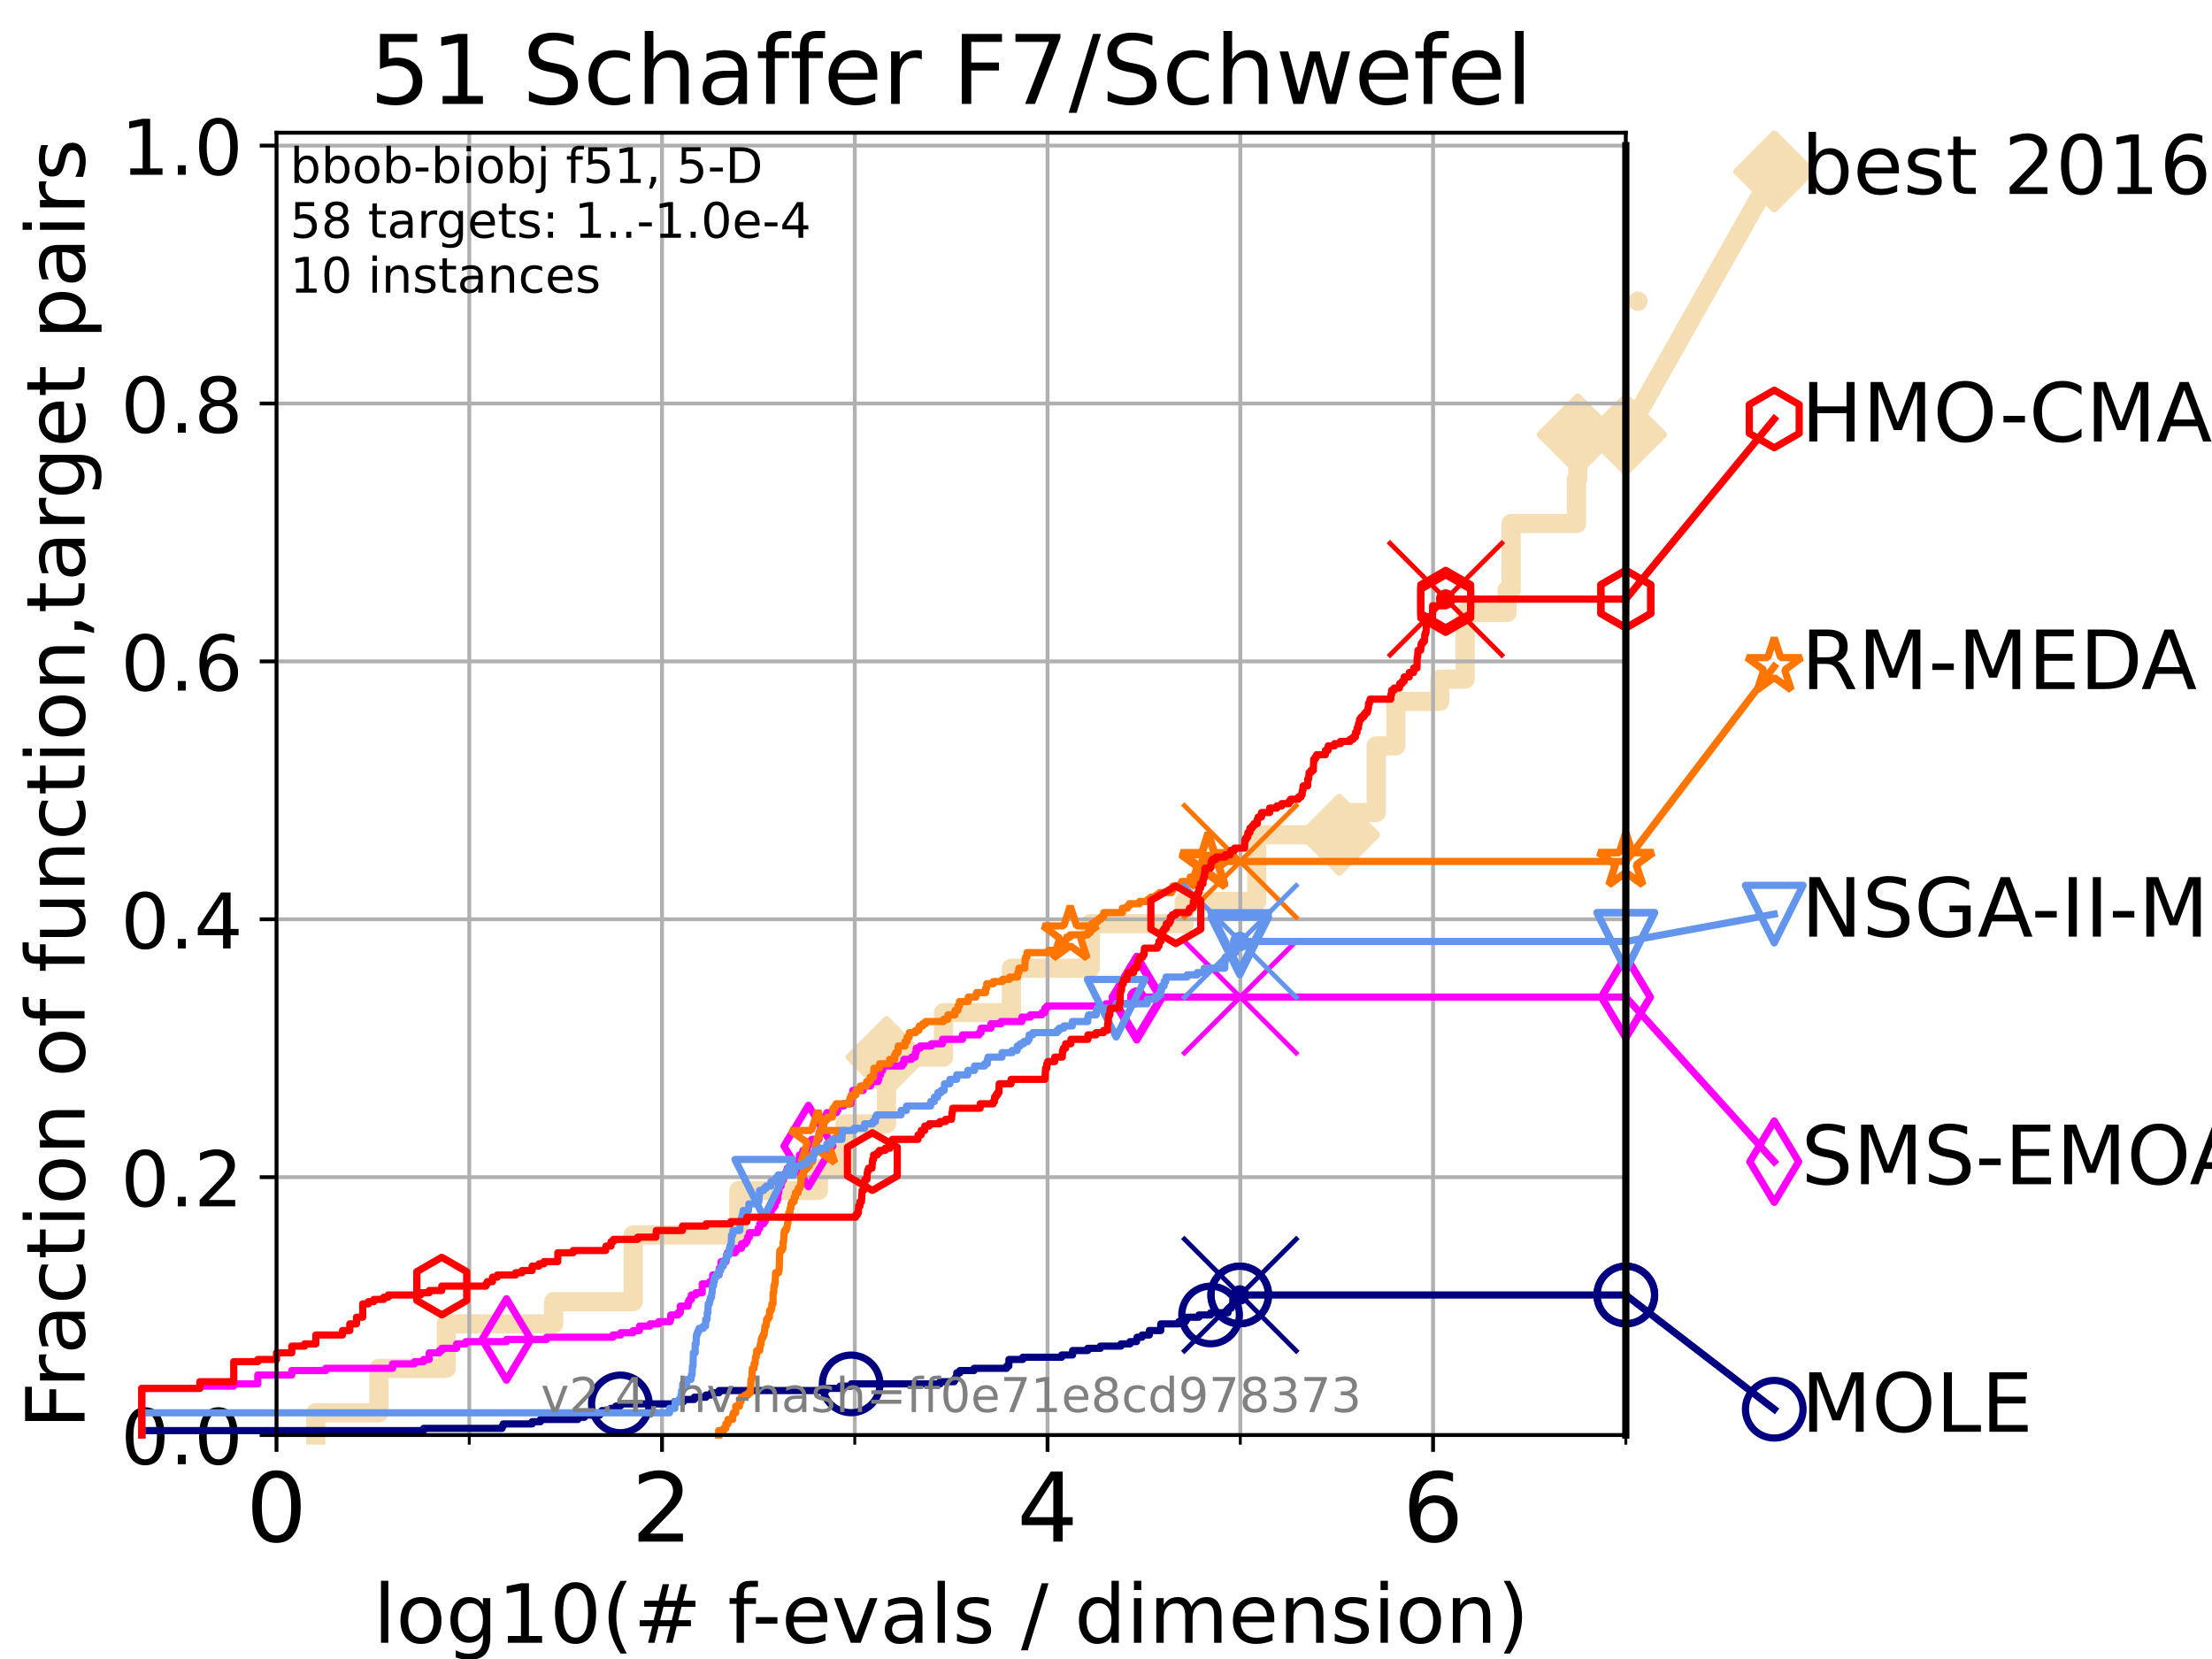 <?xml version="1.0" encoding="utf-8" standalone="no"?>
<!DOCTYPE svg PUBLIC "-//W3C//DTD SVG 1.1//EN"
  "http://www.w3.org/Graphics/SVG/1.1/DTD/svg11.dtd">
<!-- Created with matplotlib (https://matplotlib.org/) -->
<svg height="345.6pt" version="1.1" viewBox="0 0 460.8 345.6" width="460.8pt" xmlns="http://www.w3.org/2000/svg" xmlns:xlink="http://www.w3.org/1999/xlink">
 <defs>
  <style type="text/css">*{stroke-linecap:butt;stroke-linejoin:round;}</style>
 </defs>
 <g id="figure_1">
  <g id="patch_1">
   <path d="M 0 345.6 
L 460.8 345.6 
L 460.8 0 
L 0 0 
z
" style="fill:#ffffff;"/>
  </g>
  <g id="axes_1">
   <g id="patch_2">
    <path d="M 57.6 298.944 
L 338.688 298.944 
L 338.688 27.648 
L 57.6 27.648 
z
" style="fill:#ffffff;"/>
   </g>
   <g id="line2d_1">
    <path d="M 65.797 298.944 
L 65.797 294.313 
L 78.942 294.313 
L 78.942 285.05 
L 92.969 285.05 
L 92.969 275.788 
L 115.333 275.788 
L 115.333 271.157 
L 131.889 271.157 
L 131.889 257.263 
L 153.904 257.263 
L 153.904 248.001 
L 170.5 248.001 
L 170.5 243.37 
L 176.069 243.37 
L 176.069 234.107 
L 184.671 234.107 
L 184.671 220.214 
L 196.552 220.214 
L 196.552 210.951 
L 210.69 210.951 
L 210.69 201.689 
L 227.117 201.689 
L 227.117 192.426 
L 246.702 192.426 
L 246.702 187.795 
L 261.802 187.795 
L 261.802 173.901 
L 278.987 173.901 
L 278.987 169.27 
L 286.683 169.27 
L 286.683 155.377 
L 290.78 155.377 
L 290.78 146.114 
L 299.941 146.114 
L 299.941 141.483 
L 305.216 141.483 
L 305.216 127.589 
L 313.946 127.589 
L 313.946 122.958 
L 314.796 122.958 
L 314.796 109.065 
L 328.409 109.065 
L 328.409 99.802 
L 328.687 99.802 
L 328.687 90.54 
L 338.688 90.54 
" style="fill:none;stroke:#f5deb3;stroke-linecap:square;stroke-width:4;"/>
   </g>
   <g id="line2d_2">
    <defs>
     <path d="M -0 7.778 
L 7.778 0 
L 0 -7.778 
L -7.778 -0 
z
" id="ma2e8bee392" style="stroke:#f5deb3;stroke-linejoin:miter;stroke-width:1.5;"/>
    </defs>
    <g>
     <use style="fill:#f5deb3;stroke:#f5deb3;stroke-linejoin:miter;stroke-width:1.5;" x="184.671" xlink:href="#ma2e8bee392" y="220.214"/>
     <use style="fill:#f5deb3;stroke:#f5deb3;stroke-linejoin:miter;stroke-width:1.5;" x="278.987" xlink:href="#ma2e8bee392" y="173.901"/>
     <use style="fill:#f5deb3;stroke:#f5deb3;stroke-linejoin:miter;stroke-width:1.5;" x="328.687" xlink:href="#ma2e8bee392" y="90.54"/>
     <use style="fill:#f5deb3;stroke:#f5deb3;stroke-linejoin:miter;stroke-width:1.5;" x="328.687" xlink:href="#ma2e8bee392" y="90.54"/>
     <use style="fill:#f5deb3;stroke:#f5deb3;stroke-linejoin:miter;stroke-width:1.5;" x="338.688" xlink:href="#ma2e8bee392" y="90.54"/>
    </g>
   </g>
   <g id="line2d_3">
    <path style="fill:none;stroke:#f5deb3;stroke-linecap:square;stroke-width:4;"/>
    <g/>
   </g>
   <g id="line2d_4">
    <path d="M 338.688 90.54 
L 369.608 35.706 
" style="fill:none;stroke:#f5deb3;stroke-linecap:square;stroke-width:4;"/>
    <g>
     <use style="fill:#f5deb3;stroke:#f5deb3;stroke-linejoin:miter;stroke-width:1.5;" x="338.688" xlink:href="#ma2e8bee392" y="90.54"/>
     <use style="fill:#f5deb3;stroke:#f5deb3;stroke-linejoin:miter;stroke-width:1.5;" x="369.608" xlink:href="#ma2e8bee392" y="35.706"/>
    </g>
   </g>
   <g id="matplotlib.axis_1">
    <g id="xtick_1">
     <g id="line2d_5">
      <path clip-path="url(#p5b23a5e6cd)" d="M 57.6 298.944 
L 57.6 27.648 
" style="fill:none;stroke:#b0b0b0;stroke-linecap:square;stroke-width:0.8;"/>
     </g>
     <g id="line2d_6">
      <defs>
       <path d="M 0 0 
L 0 3.5 
" id="m93cec1735e" style="stroke:#000000;stroke-width:0.8;"/>
      </defs>
      <g>
       <use style="stroke:#000000;stroke-width:0.8;" x="57.6" xlink:href="#m93cec1735e" y="298.944"/>
      </g>
     </g>
     <g id="text_1">
      <!-- 0 -->
      <g transform="translate(51.237 321.141)scale(0.2 -0.2)">
       <defs>
        <path d="M 31.781 66.406 
Q 24.172 66.406 20.328 58.906 
Q 16.5 51.422 16.5 36.375 
Q 16.5 21.391 20.328 13.891 
Q 24.172 6.391 31.781 6.391 
Q 39.453 6.391 43.281 13.891 
Q 47.125 21.391 47.125 36.375 
Q 47.125 51.422 43.281 58.906 
Q 39.453 66.406 31.781 66.406 
z
M 31.781 74.219 
Q 44.047 74.219 50.516 64.516 
Q 56.984 54.828 56.984 36.375 
Q 56.984 17.969 50.516 8.266 
Q 44.047 -1.422 31.781 -1.422 
Q 19.531 -1.422 13.062 8.266 
Q 6.594 17.969 6.594 36.375 
Q 6.594 54.828 13.062 64.516 
Q 19.531 74.219 31.781 74.219 
z
" id="DejaVuSans-48"/>
       </defs>
       <use xlink:href="#DejaVuSans-48"/>
      </g>
     </g>
    </g>
    <g id="xtick_2">
     <g id="line2d_7">
      <path clip-path="url(#p5b23a5e6cd)" d="M 137.911 298.944 
L 137.911 27.648 
" style="fill:none;stroke:#b0b0b0;stroke-linecap:square;stroke-width:0.8;"/>
     </g>
     <g id="line2d_8">
      <g>
       <use style="stroke:#000000;stroke-width:0.8;" x="137.911" xlink:href="#m93cec1735e" y="298.944"/>
      </g>
     </g>
     <g id="text_2">
      <!-- 2 -->
      <g transform="translate(131.548 321.141)scale(0.2 -0.2)">
       <defs>
        <path d="M 19.188 8.297 
L 53.609 8.297 
L 53.609 0 
L 7.328 0 
L 7.328 8.297 
Q 12.938 14.109 22.625 23.891 
Q 32.328 33.688 34.812 36.531 
Q 39.547 41.844 41.422 45.531 
Q 43.312 49.219 43.312 52.781 
Q 43.312 58.594 39.234 62.25 
Q 35.156 65.922 28.609 65.922 
Q 23.969 65.922 18.812 64.312 
Q 13.672 62.703 7.812 59.422 
L 7.812 69.391 
Q 13.766 71.781 18.938 73 
Q 24.125 74.219 28.422 74.219 
Q 39.75 74.219 46.484 68.547 
Q 53.219 62.891 53.219 53.422 
Q 53.219 48.922 51.531 44.891 
Q 49.859 40.875 45.406 35.406 
Q 44.188 33.984 37.641 27.219 
Q 31.109 20.453 19.188 8.297 
z
" id="DejaVuSans-50"/>
       </defs>
       <use xlink:href="#DejaVuSans-50"/>
      </g>
     </g>
    </g>
    <g id="xtick_3">
     <g id="line2d_9">
      <path clip-path="url(#p5b23a5e6cd)" d="M 218.222 298.944 
L 218.222 27.648 
" style="fill:none;stroke:#b0b0b0;stroke-linecap:square;stroke-width:0.8;"/>
     </g>
     <g id="line2d_10">
      <g>
       <use style="stroke:#000000;stroke-width:0.8;" x="218.222" xlink:href="#m93cec1735e" y="298.944"/>
      </g>
     </g>
     <g id="text_3">
      <!-- 4 -->
      <g transform="translate(211.859 321.141)scale(0.2 -0.2)">
       <defs>
        <path d="M 37.797 64.312 
L 12.891 25.391 
L 37.797 25.391 
z
M 35.203 72.906 
L 47.609 72.906 
L 47.609 25.391 
L 58.016 25.391 
L 58.016 17.188 
L 47.609 17.188 
L 47.609 0 
L 37.797 0 
L 37.797 17.188 
L 4.891 17.188 
L 4.891 26.703 
z
" id="DejaVuSans-52"/>
       </defs>
       <use xlink:href="#DejaVuSans-52"/>
      </g>
     </g>
    </g>
    <g id="xtick_4">
     <g id="line2d_11">
      <path clip-path="url(#p5b23a5e6cd)" d="M 298.533 298.944 
L 298.533 27.648 
" style="fill:none;stroke:#b0b0b0;stroke-linecap:square;stroke-width:0.8;"/>
     </g>
     <g id="line2d_12">
      <g>
       <use style="stroke:#000000;stroke-width:0.8;" x="298.533" xlink:href="#m93cec1735e" y="298.944"/>
      </g>
     </g>
     <g id="text_4">
      <!-- 6 -->
      <g transform="translate(292.17 321.141)scale(0.2 -0.2)">
       <defs>
        <path d="M 33.016 40.375 
Q 26.375 40.375 22.484 35.828 
Q 18.609 31.297 18.609 23.391 
Q 18.609 15.531 22.484 10.953 
Q 26.375 6.391 33.016 6.391 
Q 39.656 6.391 43.531 10.953 
Q 47.406 15.531 47.406 23.391 
Q 47.406 31.297 43.531 35.828 
Q 39.656 40.375 33.016 40.375 
z
M 52.594 71.297 
L 52.594 62.312 
Q 48.875 64.062 45.094 64.984 
Q 41.312 65.922 37.594 65.922 
Q 27.828 65.922 22.672 59.328 
Q 17.531 52.734 16.797 39.406 
Q 19.672 43.656 24.016 45.922 
Q 28.375 48.188 33.594 48.188 
Q 44.578 48.188 50.953 41.516 
Q 57.328 34.859 57.328 23.391 
Q 57.328 12.156 50.688 5.359 
Q 44.047 -1.422 33.016 -1.422 
Q 20.359 -1.422 13.672 8.266 
Q 6.984 17.969 6.984 36.375 
Q 6.984 53.656 15.188 63.938 
Q 23.391 74.219 37.203 74.219 
Q 40.922 74.219 44.703 73.484 
Q 48.484 72.75 52.594 71.297 
z
" id="DejaVuSans-54"/>
       </defs>
       <use xlink:href="#DejaVuSans-54"/>
      </g>
     </g>
    </g>
    <g id="xtick_5">
     <g id="line2d_13">
      <path clip-path="url(#p5b23a5e6cd)" d="M 97.755 298.944 
L 97.755 27.648 
" style="fill:none;stroke:#b0b0b0;stroke-linecap:square;stroke-width:0.8;"/>
     </g>
     <g id="line2d_14">
      <defs>
       <path d="M 0 0 
L 0 2 
" id="m08462cc394" style="stroke:#000000;stroke-width:0.6;"/>
      </defs>
      <g>
       <use style="stroke:#000000;stroke-width:0.6;" x="97.755" xlink:href="#m08462cc394" y="298.944"/>
      </g>
     </g>
    </g>
    <g id="xtick_6">
     <g id="line2d_15">
      <path clip-path="url(#p5b23a5e6cd)" d="M 178.066 298.944 
L 178.066 27.648 
" style="fill:none;stroke:#b0b0b0;stroke-linecap:square;stroke-width:0.8;"/>
     </g>
     <g id="line2d_16">
      <g>
       <use style="stroke:#000000;stroke-width:0.6;" x="178.066" xlink:href="#m08462cc394" y="298.944"/>
      </g>
     </g>
    </g>
    <g id="xtick_7">
     <g id="line2d_17">
      <path clip-path="url(#p5b23a5e6cd)" d="M 258.377 298.944 
L 258.377 27.648 
" style="fill:none;stroke:#b0b0b0;stroke-linecap:square;stroke-width:0.8;"/>
     </g>
     <g id="line2d_18">
      <g>
       <use style="stroke:#000000;stroke-width:0.6;" x="258.377" xlink:href="#m08462cc394" y="298.944"/>
      </g>
     </g>
    </g>
    <g id="xtick_8">
     <g id="line2d_19">
      <path clip-path="url(#p5b23a5e6cd)" d="M 338.688 298.944 
L 338.688 27.648 
" style="fill:none;stroke:#b0b0b0;stroke-linecap:square;stroke-width:0.8;"/>
     </g>
     <g id="line2d_20">
      <g>
       <use style="stroke:#000000;stroke-width:0.6;" x="338.688" xlink:href="#m08462cc394" y="298.944"/>
      </g>
     </g>
    </g>
    <g id="text_5">
     <!-- log10(# f-evals / dimension) -->
     <g transform="translate(77.764 342.218)scale(0.17 -0.17)">
      <defs>
       <path d="M 9.422 75.984 
L 18.406 75.984 
L 18.406 0 
L 9.422 0 
z
" id="DejaVuSans-108"/>
       <path d="M 30.609 48.391 
Q 23.391 48.391 19.188 42.75 
Q 14.984 37.109 14.984 27.297 
Q 14.984 17.484 19.156 11.844 
Q 23.344 6.203 30.609 6.203 
Q 37.797 6.203 41.984 11.859 
Q 46.188 17.531 46.188 27.297 
Q 46.188 37.016 41.984 42.703 
Q 37.797 48.391 30.609 48.391 
z
M 30.609 56 
Q 42.328 56 49.016 48.375 
Q 55.719 40.766 55.719 27.297 
Q 55.719 13.875 49.016 6.219 
Q 42.328 -1.422 30.609 -1.422 
Q 18.844 -1.422 12.172 6.219 
Q 5.516 13.875 5.516 27.297 
Q 5.516 40.766 12.172 48.375 
Q 18.844 56 30.609 56 
z
" id="DejaVuSans-111"/>
       <path d="M 45.406 27.984 
Q 45.406 37.75 41.375 43.109 
Q 37.359 48.484 30.078 48.484 
Q 22.859 48.484 18.828 43.109 
Q 14.797 37.75 14.797 27.984 
Q 14.797 18.266 18.828 12.891 
Q 22.859 7.516 30.078 7.516 
Q 37.359 7.516 41.375 12.891 
Q 45.406 18.266 45.406 27.984 
z
M 54.391 6.781 
Q 54.391 -7.172 48.188 -13.984 
Q 42 -20.797 29.203 -20.797 
Q 24.469 -20.797 20.266 -20.094 
Q 16.062 -19.391 12.109 -17.922 
L 12.109 -9.188 
Q 16.062 -11.328 19.922 -12.344 
Q 23.781 -13.375 27.781 -13.375 
Q 36.625 -13.375 41.016 -8.766 
Q 45.406 -4.156 45.406 5.172 
L 45.406 9.625 
Q 42.625 4.781 38.281 2.391 
Q 33.938 0 27.875 0 
Q 17.828 0 11.672 7.656 
Q 5.516 15.328 5.516 27.984 
Q 5.516 40.672 11.672 48.328 
Q 17.828 56 27.875 56 
Q 33.938 56 38.281 53.609 
Q 42.625 51.219 45.406 46.391 
L 45.406 54.688 
L 54.391 54.688 
z
" id="DejaVuSans-103"/>
       <path d="M 12.406 8.297 
L 28.516 8.297 
L 28.516 63.922 
L 10.984 60.406 
L 10.984 69.391 
L 28.422 72.906 
L 38.281 72.906 
L 38.281 8.297 
L 54.391 8.297 
L 54.391 0 
L 12.406 0 
z
" id="DejaVuSans-49"/>
       <path d="M 31 75.875 
Q 24.469 64.656 21.281 53.656 
Q 18.109 42.672 18.109 31.391 
Q 18.109 20.125 21.312 9.062 
Q 24.516 -2 31 -13.188 
L 23.188 -13.188 
Q 15.875 -1.703 12.234 9.375 
Q 8.594 20.453 8.594 31.391 
Q 8.594 42.281 12.203 53.312 
Q 15.828 64.359 23.188 75.875 
z
" id="DejaVuSans-40"/>
       <path d="M 51.125 44 
L 36.922 44 
L 32.812 27.688 
L 47.125 27.688 
z
M 43.797 71.781 
L 38.719 51.516 
L 52.984 51.516 
L 58.109 71.781 
L 65.922 71.781 
L 60.891 51.516 
L 76.125 51.516 
L 76.125 44 
L 58.984 44 
L 54.984 27.688 
L 70.516 27.688 
L 70.516 20.219 
L 53.078 20.219 
L 48 0 
L 40.188 0 
L 45.219 20.219 
L 30.906 20.219 
L 25.875 0 
L 18.016 0 
L 23.094 20.219 
L 7.719 20.219 
L 7.719 27.688 
L 24.906 27.688 
L 29 44 
L 13.281 44 
L 13.281 51.516 
L 30.906 51.516 
L 35.891 71.781 
z
" id="DejaVuSans-35"/>
       <path id="DejaVuSans-32"/>
       <path d="M 37.109 75.984 
L 37.109 68.5 
L 28.516 68.5 
Q 23.688 68.5 21.797 66.547 
Q 19.922 64.594 19.922 59.516 
L 19.922 54.688 
L 34.719 54.688 
L 34.719 47.703 
L 19.922 47.703 
L 19.922 0 
L 10.891 0 
L 10.891 47.703 
L 2.297 47.703 
L 2.297 54.688 
L 10.891 54.688 
L 10.891 58.5 
Q 10.891 67.625 15.141 71.797 
Q 19.391 75.984 28.609 75.984 
z
" id="DejaVuSans-102"/>
       <path d="M 4.891 31.391 
L 31.203 31.391 
L 31.203 23.391 
L 4.891 23.391 
z
" id="DejaVuSans-45"/>
       <path d="M 56.203 29.594 
L 56.203 25.203 
L 14.891 25.203 
Q 15.484 15.922 20.484 11.062 
Q 25.484 6.203 34.422 6.203 
Q 39.594 6.203 44.453 7.469 
Q 49.312 8.734 54.109 11.281 
L 54.109 2.781 
Q 49.266 0.734 44.188 -0.344 
Q 39.109 -1.422 33.891 -1.422 
Q 20.797 -1.422 13.156 6.188 
Q 5.516 13.812 5.516 26.812 
Q 5.516 40.234 12.766 48.109 
Q 20.016 56 32.328 56 
Q 43.359 56 49.781 48.891 
Q 56.203 41.797 56.203 29.594 
z
M 47.219 32.234 
Q 47.125 39.594 43.094 43.984 
Q 39.062 48.391 32.422 48.391 
Q 24.906 48.391 20.391 44.141 
Q 15.875 39.891 15.188 32.172 
z
" id="DejaVuSans-101"/>
       <path d="M 2.984 54.688 
L 12.5 54.688 
L 29.594 8.797 
L 46.688 54.688 
L 56.203 54.688 
L 35.688 0 
L 23.484 0 
z
" id="DejaVuSans-118"/>
       <path d="M 34.281 27.484 
Q 23.391 27.484 19.188 25 
Q 14.984 22.516 14.984 16.5 
Q 14.984 11.719 18.141 8.906 
Q 21.297 6.109 26.703 6.109 
Q 34.188 6.109 38.703 11.406 
Q 43.219 16.703 43.219 25.484 
L 43.219 27.484 
z
M 52.203 31.203 
L 52.203 0 
L 43.219 0 
L 43.219 8.297 
Q 40.141 3.328 35.547 0.953 
Q 30.953 -1.422 24.312 -1.422 
Q 15.922 -1.422 10.953 3.297 
Q 6 8.016 6 15.922 
Q 6 25.141 12.172 29.828 
Q 18.359 34.516 30.609 34.516 
L 43.219 34.516 
L 43.219 35.406 
Q 43.219 41.609 39.141 45 
Q 35.062 48.391 27.688 48.391 
Q 23 48.391 18.547 47.266 
Q 14.109 46.141 10.016 43.891 
L 10.016 52.203 
Q 14.938 54.109 19.578 55.047 
Q 24.219 56 28.609 56 
Q 40.484 56 46.344 49.844 
Q 52.203 43.703 52.203 31.203 
z
" id="DejaVuSans-97"/>
       <path d="M 44.281 53.078 
L 44.281 44.578 
Q 40.484 46.531 36.375 47.5 
Q 32.281 48.484 27.875 48.484 
Q 21.188 48.484 17.844 46.438 
Q 14.5 44.391 14.5 40.281 
Q 14.5 37.156 16.891 35.375 
Q 19.281 33.594 26.516 31.984 
L 29.594 31.297 
Q 39.156 29.25 43.188 25.516 
Q 47.219 21.781 47.219 15.094 
Q 47.219 7.469 41.188 3.016 
Q 35.156 -1.422 24.609 -1.422 
Q 20.219 -1.422 15.453 -0.562 
Q 10.688 0.297 5.422 2 
L 5.422 11.281 
Q 10.406 8.688 15.234 7.391 
Q 20.062 6.109 24.812 6.109 
Q 31.156 6.109 34.562 8.281 
Q 37.984 10.453 37.984 14.406 
Q 37.984 18.062 35.516 20.016 
Q 33.062 21.969 24.703 23.781 
L 21.578 24.516 
Q 13.234 26.266 9.516 29.906 
Q 5.812 33.547 5.812 39.891 
Q 5.812 47.609 11.281 51.797 
Q 16.75 56 26.812 56 
Q 31.781 56 36.172 55.266 
Q 40.578 54.547 44.281 53.078 
z
" id="DejaVuSans-115"/>
       <path d="M 25.391 72.906 
L 33.688 72.906 
L 8.297 -9.281 
L 0 -9.281 
z
" id="DejaVuSans-47"/>
       <path d="M 45.406 46.391 
L 45.406 75.984 
L 54.391 75.984 
L 54.391 0 
L 45.406 0 
L 45.406 8.203 
Q 42.578 3.328 38.25 0.953 
Q 33.938 -1.422 27.875 -1.422 
Q 17.969 -1.422 11.734 6.484 
Q 5.516 14.406 5.516 27.297 
Q 5.516 40.188 11.734 48.094 
Q 17.969 56 27.875 56 
Q 33.938 56 38.25 53.625 
Q 42.578 51.266 45.406 46.391 
z
M 14.797 27.297 
Q 14.797 17.391 18.875 11.75 
Q 22.953 6.109 30.078 6.109 
Q 37.203 6.109 41.297 11.75 
Q 45.406 17.391 45.406 27.297 
Q 45.406 37.203 41.297 42.844 
Q 37.203 48.484 30.078 48.484 
Q 22.953 48.484 18.875 42.844 
Q 14.797 37.203 14.797 27.297 
z
" id="DejaVuSans-100"/>
       <path d="M 9.422 54.688 
L 18.406 54.688 
L 18.406 0 
L 9.422 0 
z
M 9.422 75.984 
L 18.406 75.984 
L 18.406 64.594 
L 9.422 64.594 
z
" id="DejaVuSans-105"/>
       <path d="M 52 44.188 
Q 55.375 50.25 60.062 53.125 
Q 64.75 56 71.094 56 
Q 79.641 56 84.281 50.016 
Q 88.922 44.047 88.922 33.016 
L 88.922 0 
L 79.891 0 
L 79.891 32.719 
Q 79.891 40.578 77.094 44.375 
Q 74.312 48.188 68.609 48.188 
Q 61.625 48.188 57.562 43.547 
Q 53.516 38.922 53.516 30.906 
L 53.516 0 
L 44.484 0 
L 44.484 32.719 
Q 44.484 40.625 41.703 44.406 
Q 38.922 48.188 33.109 48.188 
Q 26.219 48.188 22.156 43.531 
Q 18.109 38.875 18.109 30.906 
L 18.109 0 
L 9.078 0 
L 9.078 54.688 
L 18.109 54.688 
L 18.109 46.188 
Q 21.188 51.219 25.484 53.609 
Q 29.781 56 35.688 56 
Q 41.656 56 45.828 52.969 
Q 50 49.953 52 44.188 
z
" id="DejaVuSans-109"/>
       <path d="M 54.891 33.016 
L 54.891 0 
L 45.906 0 
L 45.906 32.719 
Q 45.906 40.484 42.875 44.328 
Q 39.844 48.188 33.797 48.188 
Q 26.516 48.188 22.312 43.547 
Q 18.109 38.922 18.109 30.906 
L 18.109 0 
L 9.078 0 
L 9.078 54.688 
L 18.109 54.688 
L 18.109 46.188 
Q 21.344 51.125 25.703 53.562 
Q 30.078 56 35.797 56 
Q 45.219 56 50.047 50.172 
Q 54.891 44.344 54.891 33.016 
z
" id="DejaVuSans-110"/>
       <path d="M 8.016 75.875 
L 15.828 75.875 
Q 23.141 64.359 26.781 53.312 
Q 30.422 42.281 30.422 31.391 
Q 30.422 20.453 26.781 9.375 
Q 23.141 -1.703 15.828 -13.188 
L 8.016 -13.188 
Q 14.5 -2 17.703 9.062 
Q 20.906 20.125 20.906 31.391 
Q 20.906 42.672 17.703 53.656 
Q 14.5 64.656 8.016 75.875 
z
" id="DejaVuSans-41"/>
      </defs>
      <use xlink:href="#DejaVuSans-108"/>
      <use x="27.783" xlink:href="#DejaVuSans-111"/>
      <use x="88.965" xlink:href="#DejaVuSans-103"/>
      <use x="152.441" xlink:href="#DejaVuSans-49"/>
      <use x="216.064" xlink:href="#DejaVuSans-48"/>
      <use x="279.688" xlink:href="#DejaVuSans-40"/>
      <use x="318.701" xlink:href="#DejaVuSans-35"/>
      <use x="402.49" xlink:href="#DejaVuSans-32"/>
      <use x="434.277" xlink:href="#DejaVuSans-102"/>
      <use x="463.982" xlink:href="#DejaVuSans-45"/>
      <use x="500.066" xlink:href="#DejaVuSans-101"/>
      <use x="561.59" xlink:href="#DejaVuSans-118"/>
      <use x="620.77" xlink:href="#DejaVuSans-97"/>
      <use x="682.049" xlink:href="#DejaVuSans-108"/>
      <use x="709.832" xlink:href="#DejaVuSans-115"/>
      <use x="761.932" xlink:href="#DejaVuSans-32"/>
      <use x="793.719" xlink:href="#DejaVuSans-47"/>
      <use x="827.41" xlink:href="#DejaVuSans-32"/>
      <use x="859.197" xlink:href="#DejaVuSans-100"/>
      <use x="922.674" xlink:href="#DejaVuSans-105"/>
      <use x="950.457" xlink:href="#DejaVuSans-109"/>
      <use x="1047.869" xlink:href="#DejaVuSans-101"/>
      <use x="1109.393" xlink:href="#DejaVuSans-110"/>
      <use x="1172.771" xlink:href="#DejaVuSans-115"/>
      <use x="1224.871" xlink:href="#DejaVuSans-105"/>
      <use x="1252.654" xlink:href="#DejaVuSans-111"/>
      <use x="1313.836" xlink:href="#DejaVuSans-110"/>
      <use x="1377.215" xlink:href="#DejaVuSans-41"/>
     </g>
    </g>
   </g>
   <g id="matplotlib.axis_2">
    <g id="ytick_1">
     <g id="line2d_21">
      <path clip-path="url(#p5b23a5e6cd)" d="M 57.6 298.944 
L 338.688 298.944 
" style="fill:none;stroke:#b0b0b0;stroke-linecap:square;stroke-width:0.8;"/>
     </g>
     <g id="line2d_22">
      <defs>
       <path d="M 0 0 
L -3.5 0 
" id="m61c421db08" style="stroke:#000000;stroke-width:0.8;"/>
      </defs>
      <g>
       <use style="stroke:#000000;stroke-width:0.8;" x="57.6" xlink:href="#m61c421db08" y="298.944"/>
      </g>
     </g>
     <g id="text_6">
      <!-- 0.0 -->
      <g transform="translate(25.155 305.023)scale(0.16 -0.16)">
       <defs>
        <path d="M 10.688 12.406 
L 21 12.406 
L 21 0 
L 10.688 0 
z
" id="DejaVuSans-46"/>
       </defs>
       <use xlink:href="#DejaVuSans-48"/>
       <use x="63.623" xlink:href="#DejaVuSans-46"/>
       <use x="95.41" xlink:href="#DejaVuSans-48"/>
      </g>
     </g>
    </g>
    <g id="ytick_2">
     <g id="line2d_23">
      <path clip-path="url(#p5b23a5e6cd)" d="M 57.6 245.222 
L 338.688 245.222 
" style="fill:none;stroke:#b0b0b0;stroke-linecap:square;stroke-width:0.8;"/>
     </g>
     <g id="line2d_24">
      <g>
       <use style="stroke:#000000;stroke-width:0.8;" x="57.6" xlink:href="#m61c421db08" y="245.222"/>
      </g>
     </g>
     <g id="text_7">
      <!-- 0.2 -->
      <g transform="translate(25.155 251.301)scale(0.16 -0.16)">
       <use xlink:href="#DejaVuSans-48"/>
       <use x="63.623" xlink:href="#DejaVuSans-46"/>
       <use x="95.41" xlink:href="#DejaVuSans-50"/>
      </g>
     </g>
    </g>
    <g id="ytick_3">
     <g id="line2d_25">
      <path clip-path="url(#p5b23a5e6cd)" d="M 57.6 191.5 
L 338.688 191.5 
" style="fill:none;stroke:#b0b0b0;stroke-linecap:square;stroke-width:0.8;"/>
     </g>
     <g id="line2d_26">
      <g>
       <use style="stroke:#000000;stroke-width:0.8;" x="57.6" xlink:href="#m61c421db08" y="191.5"/>
      </g>
     </g>
     <g id="text_8">
      <!-- 0.4 -->
      <g transform="translate(25.155 197.579)scale(0.16 -0.16)">
       <use xlink:href="#DejaVuSans-48"/>
       <use x="63.623" xlink:href="#DejaVuSans-46"/>
       <use x="95.41" xlink:href="#DejaVuSans-52"/>
      </g>
     </g>
    </g>
    <g id="ytick_4">
     <g id="line2d_27">
      <path clip-path="url(#p5b23a5e6cd)" d="M 57.6 137.778 
L 338.688 137.778 
" style="fill:none;stroke:#b0b0b0;stroke-linecap:square;stroke-width:0.8;"/>
     </g>
     <g id="line2d_28">
      <g>
       <use style="stroke:#000000;stroke-width:0.8;" x="57.6" xlink:href="#m61c421db08" y="137.778"/>
      </g>
     </g>
     <g id="text_9">
      <!-- 0.6 -->
      <g transform="translate(25.155 143.857)scale(0.16 -0.16)">
       <use xlink:href="#DejaVuSans-48"/>
       <use x="63.623" xlink:href="#DejaVuSans-46"/>
       <use x="95.41" xlink:href="#DejaVuSans-54"/>
      </g>
     </g>
    </g>
    <g id="ytick_5">
     <g id="line2d_29">
      <path clip-path="url(#p5b23a5e6cd)" d="M 57.6 84.056 
L 338.688 84.056 
" style="fill:none;stroke:#b0b0b0;stroke-linecap:square;stroke-width:0.8;"/>
     </g>
     <g id="line2d_30">
      <g>
       <use style="stroke:#000000;stroke-width:0.8;" x="57.6" xlink:href="#m61c421db08" y="84.056"/>
      </g>
     </g>
     <g id="text_10">
      <!-- 0.8 -->
      <g transform="translate(25.155 90.135)scale(0.16 -0.16)">
       <defs>
        <path d="M 31.781 34.625 
Q 24.75 34.625 20.719 30.859 
Q 16.703 27.094 16.703 20.516 
Q 16.703 13.922 20.719 10.156 
Q 24.75 6.391 31.781 6.391 
Q 38.812 6.391 42.859 10.172 
Q 46.922 13.969 46.922 20.516 
Q 46.922 27.094 42.891 30.859 
Q 38.875 34.625 31.781 34.625 
z
M 21.922 38.812 
Q 15.578 40.375 12.031 44.719 
Q 8.5 49.078 8.5 55.328 
Q 8.5 64.062 14.719 69.141 
Q 20.953 74.219 31.781 74.219 
Q 42.672 74.219 48.875 69.141 
Q 55.078 64.062 55.078 55.328 
Q 55.078 49.078 51.531 44.719 
Q 48 40.375 41.703 38.812 
Q 48.828 37.156 52.797 32.312 
Q 56.781 27.484 56.781 20.516 
Q 56.781 9.906 50.312 4.234 
Q 43.844 -1.422 31.781 -1.422 
Q 19.734 -1.422 13.25 4.234 
Q 6.781 9.906 6.781 20.516 
Q 6.781 27.484 10.781 32.312 
Q 14.797 37.156 21.922 38.812 
z
M 18.312 54.391 
Q 18.312 48.734 21.844 45.562 
Q 25.391 42.391 31.781 42.391 
Q 38.141 42.391 41.719 45.562 
Q 45.312 48.734 45.312 54.391 
Q 45.312 60.062 41.719 63.234 
Q 38.141 66.406 31.781 66.406 
Q 25.391 66.406 21.844 63.234 
Q 18.312 60.062 18.312 54.391 
z
" id="DejaVuSans-56"/>
       </defs>
       <use xlink:href="#DejaVuSans-48"/>
       <use x="63.623" xlink:href="#DejaVuSans-46"/>
       <use x="95.41" xlink:href="#DejaVuSans-56"/>
      </g>
     </g>
    </g>
    <g id="ytick_6">
     <g id="line2d_31">
      <path clip-path="url(#p5b23a5e6cd)" d="M 57.6 30.334 
L 338.688 30.334 
" style="fill:none;stroke:#b0b0b0;stroke-linecap:square;stroke-width:0.8;"/>
     </g>
     <g id="line2d_32">
      <g>
       <use style="stroke:#000000;stroke-width:0.8;" x="57.6" xlink:href="#m61c421db08" y="30.334"/>
      </g>
     </g>
     <g id="text_11">
      <!-- 1.0 -->
      <g transform="translate(25.155 36.413)scale(0.16 -0.16)">
       <use xlink:href="#DejaVuSans-49"/>
       <use x="63.623" xlink:href="#DejaVuSans-46"/>
       <use x="95.41" xlink:href="#DejaVuSans-48"/>
      </g>
     </g>
    </g>
    <g id="text_12">
     <!-- Fraction of function,target pairs -->
     <g transform="translate(17.62 297.681)rotate(-90)scale(0.17 -0.17)">
      <defs>
       <path d="M 9.812 72.906 
L 51.703 72.906 
L 51.703 64.594 
L 19.672 64.594 
L 19.672 43.109 
L 48.578 43.109 
L 48.578 34.812 
L 19.672 34.812 
L 19.672 0 
L 9.812 0 
z
" id="DejaVuSans-70"/>
       <path d="M 41.109 46.297 
Q 39.594 47.172 37.812 47.578 
Q 36.031 48 33.891 48 
Q 26.266 48 22.188 43.047 
Q 18.109 38.094 18.109 28.812 
L 18.109 0 
L 9.078 0 
L 9.078 54.688 
L 18.109 54.688 
L 18.109 46.188 
Q 20.953 51.172 25.484 53.578 
Q 30.031 56 36.531 56 
Q 37.453 56 38.578 55.875 
Q 39.703 55.766 41.062 55.516 
z
" id="DejaVuSans-114"/>
       <path d="M 48.781 52.594 
L 48.781 44.188 
Q 44.969 46.297 41.141 47.344 
Q 37.312 48.391 33.406 48.391 
Q 24.656 48.391 19.812 42.844 
Q 14.984 37.312 14.984 27.297 
Q 14.984 17.281 19.812 11.734 
Q 24.656 6.203 33.406 6.203 
Q 37.312 6.203 41.141 7.25 
Q 44.969 8.297 48.781 10.406 
L 48.781 2.094 
Q 45.016 0.344 40.984 -0.531 
Q 36.969 -1.422 32.422 -1.422 
Q 20.062 -1.422 12.781 6.344 
Q 5.516 14.109 5.516 27.297 
Q 5.516 40.672 12.859 48.328 
Q 20.219 56 33.016 56 
Q 37.156 56 41.109 55.141 
Q 45.062 54.297 48.781 52.594 
z
" id="DejaVuSans-99"/>
       <path d="M 18.312 70.219 
L 18.312 54.688 
L 36.812 54.688 
L 36.812 47.703 
L 18.312 47.703 
L 18.312 18.016 
Q 18.312 11.328 20.141 9.422 
Q 21.969 7.516 27.594 7.516 
L 36.812 7.516 
L 36.812 0 
L 27.594 0 
Q 17.188 0 13.234 3.875 
Q 9.281 7.766 9.281 18.016 
L 9.281 47.703 
L 2.688 47.703 
L 2.688 54.688 
L 9.281 54.688 
L 9.281 70.219 
z
" id="DejaVuSans-116"/>
       <path d="M 8.5 21.578 
L 8.5 54.688 
L 17.484 54.688 
L 17.484 21.922 
Q 17.484 14.156 20.5 10.266 
Q 23.531 6.391 29.594 6.391 
Q 36.859 6.391 41.078 11.031 
Q 45.312 15.672 45.312 23.688 
L 45.312 54.688 
L 54.297 54.688 
L 54.297 0 
L 45.312 0 
L 45.312 8.406 
Q 42.047 3.422 37.719 1 
Q 33.406 -1.422 27.688 -1.422 
Q 18.266 -1.422 13.375 4.438 
Q 8.5 10.297 8.5 21.578 
z
M 31.109 56 
z
" id="DejaVuSans-117"/>
       <path d="M 11.719 12.406 
L 22.016 12.406 
L 22.016 4 
L 14.016 -11.625 
L 7.719 -11.625 
L 11.719 4 
z
" id="DejaVuSans-44"/>
       <path d="M 18.109 8.203 
L 18.109 -20.797 
L 9.078 -20.797 
L 9.078 54.688 
L 18.109 54.688 
L 18.109 46.391 
Q 20.953 51.266 25.266 53.625 
Q 29.594 56 35.594 56 
Q 45.562 56 51.781 48.094 
Q 58.016 40.188 58.016 27.297 
Q 58.016 14.406 51.781 6.484 
Q 45.562 -1.422 35.594 -1.422 
Q 29.594 -1.422 25.266 0.953 
Q 20.953 3.328 18.109 8.203 
z
M 48.688 27.297 
Q 48.688 37.203 44.609 42.844 
Q 40.531 48.484 33.406 48.484 
Q 26.266 48.484 22.188 42.844 
Q 18.109 37.203 18.109 27.297 
Q 18.109 17.391 22.188 11.75 
Q 26.266 6.109 33.406 6.109 
Q 40.531 6.109 44.609 11.75 
Q 48.688 17.391 48.688 27.297 
z
" id="DejaVuSans-112"/>
      </defs>
      <use xlink:href="#DejaVuSans-70"/>
      <use x="50.27" xlink:href="#DejaVuSans-114"/>
      <use x="91.383" xlink:href="#DejaVuSans-97"/>
      <use x="152.662" xlink:href="#DejaVuSans-99"/>
      <use x="207.643" xlink:href="#DejaVuSans-116"/>
      <use x="246.852" xlink:href="#DejaVuSans-105"/>
      <use x="274.635" xlink:href="#DejaVuSans-111"/>
      <use x="335.816" xlink:href="#DejaVuSans-110"/>
      <use x="399.195" xlink:href="#DejaVuSans-32"/>
      <use x="430.982" xlink:href="#DejaVuSans-111"/>
      <use x="492.164" xlink:href="#DejaVuSans-102"/>
      <use x="527.369" xlink:href="#DejaVuSans-32"/>
      <use x="559.156" xlink:href="#DejaVuSans-102"/>
      <use x="594.361" xlink:href="#DejaVuSans-117"/>
      <use x="657.74" xlink:href="#DejaVuSans-110"/>
      <use x="721.119" xlink:href="#DejaVuSans-99"/>
      <use x="776.1" xlink:href="#DejaVuSans-116"/>
      <use x="815.309" xlink:href="#DejaVuSans-105"/>
      <use x="843.092" xlink:href="#DejaVuSans-111"/>
      <use x="904.273" xlink:href="#DejaVuSans-110"/>
      <use x="967.652" xlink:href="#DejaVuSans-44"/>
      <use x="999.439" xlink:href="#DejaVuSans-116"/>
      <use x="1038.648" xlink:href="#DejaVuSans-97"/>
      <use x="1099.928" xlink:href="#DejaVuSans-114"/>
      <use x="1139.291" xlink:href="#DejaVuSans-103"/>
      <use x="1202.768" xlink:href="#DejaVuSans-101"/>
      <use x="1264.291" xlink:href="#DejaVuSans-116"/>
      <use x="1303.5" xlink:href="#DejaVuSans-32"/>
      <use x="1335.287" xlink:href="#DejaVuSans-112"/>
      <use x="1398.764" xlink:href="#DejaVuSans-97"/>
      <use x="1460.043" xlink:href="#DejaVuSans-105"/>
      <use x="1487.826" xlink:href="#DejaVuSans-114"/>
      <use x="1528.939" xlink:href="#DejaVuSans-115"/>
     </g>
    </g>
   </g>
   <g id="line2d_33">
    <defs>
     <path d="M 0 1.5 
C 0.398 1.5 0.779 1.342 1.061 1.061 
C 1.342 0.779 1.5 0.398 1.5 0 
C 1.5 -0.398 1.342 -0.779 1.061 -1.061 
C 0.779 -1.342 0.398 -1.5 0 -1.5 
C -0.398 -1.5 -0.779 -1.342 -1.061 -1.061 
C -1.342 -0.779 -1.5 -0.398 -1.5 0 
C -1.5 0.398 -1.342 0.779 -1.061 1.061 
C -0.779 1.342 -0.398 1.5 0 1.5 
z
" id="m6df6a7cf5d" style="stroke:#f5deb3;"/>
    </defs>
    <g>
     <use style="fill:#f5deb3;stroke:#f5deb3;" x="341.187" xlink:href="#m6df6a7cf5d" y="62.753"/>
     <use style="fill:#f5deb3;stroke:#f5deb3;" x="341.187" xlink:href="#m6df6a7cf5d" y="62.753"/>
    </g>
   </g>
   <g id="line2d_34">
    <defs>
     <path d="M 0 1.5 
C 0.398 1.5 0.779 1.342 1.061 1.061 
C 1.342 0.779 1.5 0.398 1.5 0 
C 1.5 -0.398 1.342 -0.779 1.061 -1.061 
C 0.779 -1.342 0.398 -1.5 0 -1.5 
C -0.398 -1.5 -0.779 -1.342 -1.061 -1.061 
C -1.342 -0.779 -1.5 -0.398 -1.5 0 
C -1.5 0.398 -1.342 0.779 -1.061 1.061 
C -0.779 1.342 -0.398 1.5 0 1.5 
z
" id="m5cf3a74c79" style="stroke:#000080;"/>
    </defs>
    <g>
     <use style="fill:#000080;stroke:#000080;" x="258.26" xlink:href="#m5cf3a74c79" y="269.767"/>
     <use style="fill:#000080;stroke:#000080;" x="258.26" xlink:href="#m5cf3a74c79" y="269.767"/>
    </g>
   </g>
   <g id="line2d_35">
    <path d="M 29.533 298.944 
L 29.533 298.018 
L 88.256 298.018 
L 88.256 297.555 
L 104.592 297.555 
L 104.592 297.092 
L 104.826 297.092 
L 104.826 296.628 
L 110.86 296.628 
L 110.86 296.165 
L 112.581 296.165 
L 112.581 295.702 
L 120.382 295.702 
L 120.382 295.239 
L 121.756 295.239 
L 121.756 294.776 
L 124.965 294.776 
L 124.965 294.313 
L 125.399 294.313 
L 125.399 293.85 
L 127.229 293.85 
L 127.229 293.387 
L 128.291 293.387 
L 128.291 292.923 
L 129.233 292.923 
L 129.233 292.46 
L 140.529 292.46 
L 140.529 291.997 
L 142.406 291.997 
L 142.406 291.534 
L 144.63 291.534 
L 144.63 291.071 
L 147.062 291.071 
L 147.062 290.608 
L 148.161 290.608 
L 148.161 290.145 
L 149.788 290.145 
L 149.788 289.682 
L 172.108 289.682 
L 172.108 289.218 
L 175.026 289.218 
L 175.026 288.755 
L 177.311 288.755 
L 177.311 288.292 
L 195.844 288.292 
L 195.844 287.829 
L 198.761 287.829 
L 198.761 287.366 
L 199.086 287.366 
L 199.086 286.903 
L 199.317 286.903 
L 199.317 285.977 
L 199.962 285.977 
L 199.962 285.514 
L 202.915 285.514 
L 202.915 285.05 
L 209.692 285.05 
L 209.692 284.587 
L 210.152 284.587 
L 210.152 284.124 
L 210.174 284.124 
L 210.174 283.198 
L 213.068 283.198 
L 213.068 282.735 
L 221.17 282.735 
L 221.17 282.272 
L 223.437 282.272 
L 223.437 281.345 
L 226.591 281.345 
L 226.591 280.882 
L 229.228 280.882 
L 229.228 280.419 
L 233.51 280.419 
L 233.51 279.956 
L 235.412 279.956 
L 235.412 279.493 
L 236.763 279.493 
L 236.763 279.03 
L 236.871 279.03 
L 236.871 278.567 
L 237.907 278.567 
L 237.907 278.104 
L 239.424 278.104 
L 239.424 277.177 
L 241.809 277.177 
L 241.809 276.251 
L 241.81 276.251 
L 241.81 275.788 
L 245.562 275.788 
L 245.562 275.325 
L 246.987 275.325 
L 246.987 274.862 
L 247.268 274.862 
L 247.268 274.399 
L 249.76 274.399 
L 249.76 273.935 
L 252.187 273.935 
L 252.187 273.472 
L 255.814 273.472 
L 255.814 273.009 
L 255.891 273.009 
L 255.891 272.546 
L 256.476 272.546 
L 256.476 272.083 
L 256.801 272.083 
L 256.801 271.62 
L 256.813 271.62 
L 256.813 271.157 
L 256.825 271.157 
L 256.825 270.694 
L 256.844 270.694 
L 256.844 270.231 
L 258.26 270.231 
L 258.26 269.767 
L 338.688 269.767 
" style="fill:none;stroke:#000080;stroke-linecap:square;stroke-width:1.5;"/>
   </g>
   <g id="line2d_36">
    <defs>
     <path d="M 0 6 
C 1.591 6 3.117 5.368 4.243 4.243 
C 5.368 3.117 6 1.591 6 0 
C 6 -1.591 5.368 -3.117 4.243 -4.243 
C 3.117 -5.368 1.591 -6 0 -6 
C -1.591 -6 -3.117 -5.368 -4.243 -4.243 
C -5.368 -3.117 -6 -1.591 -6 0 
C -6 1.591 -5.368 3.117 -4.243 4.243 
C -3.117 5.368 -1.591 6 0 6 
z
" id="m2f008e1f01" style="stroke:#000080;stroke-width:1.5;"/>
    </defs>
    <g>
     <use style="fill-opacity:0;stroke:#000080;stroke-width:1.5;" x="129.233" xlink:href="#m2f008e1f01" y="292.46"/>
     <use style="fill-opacity:0;stroke:#000080;stroke-width:1.5;" x="177.311" xlink:href="#m2f008e1f01" y="288.292"/>
     <use style="fill-opacity:0;stroke:#000080;stroke-width:1.5;" x="252.187" xlink:href="#m2f008e1f01" y="273.935"/>
     <use style="fill-opacity:0;stroke:#000080;stroke-width:1.5;" x="258.26" xlink:href="#m2f008e1f01" y="269.767"/>
     <use style="fill-opacity:0;stroke:#000080;stroke-width:1.5;" x="258.26" xlink:href="#m2f008e1f01" y="269.767"/>
     <use style="fill-opacity:0;stroke:#000080;stroke-width:1.5;" x="338.688" xlink:href="#m2f008e1f01" y="269.767"/>
    </g>
   </g>
   <g id="line2d_37">
    <path style="fill:none;stroke:#000080;stroke-linecap:square;stroke-width:1.5;"/>
    <g/>
   </g>
   <g id="line2d_38">
    <path clip-path="url(#p5b23a5e6cd)" d="M 258.377 269.767 
" style="fill:none;stroke:#000080;stroke-linecap:square;stroke-width:1.5;"/>
    <defs>
     <path d="M -12 12 
L 12 -12 
M -12 -12 
L 12 12 
" id="mab51ce4a8e" style="stroke:#000080;"/>
    </defs>
    <g clip-path="url(#p5b23a5e6cd)">
     <use style="fill:#000080;stroke:#000080;" x="258.377" xlink:href="#mab51ce4a8e" y="269.767"/>
    </g>
   </g>
   <g id="line2d_39">
    <defs>
     <path d="M 0 1.5 
C 0.398 1.5 0.779 1.342 1.061 1.061 
C 1.342 0.779 1.5 0.398 1.5 0 
C 1.5 -0.398 1.342 -0.779 1.061 -1.061 
C 0.779 -1.342 0.398 -1.5 0 -1.5 
C -0.398 -1.5 -0.779 -1.342 -1.061 -1.061 
C -1.342 -0.779 -1.5 -0.398 -1.5 0 
C -1.5 0.398 -1.342 0.779 -1.061 1.061 
C -0.779 1.342 -0.398 1.5 0 1.5 
z
" id="m5492383fa4" style="stroke:#ff00ff;"/>
    </defs>
    <g>
     <use style="fill:#ff00ff;stroke:#ff00ff;" x="236.81" xlink:href="#m5492383fa4" y="207.709"/>
     <use style="fill:#ff00ff;stroke:#ff00ff;" x="236.81" xlink:href="#m5492383fa4" y="207.709"/>
    </g>
   </g>
   <g id="line2d_40">
    <path d="M 29.533 298.944 
L 29.533 289.218 
L 41.621 289.218 
L 41.621 288.755 
L 48.692 288.755 
L 48.692 288.292 
L 53.709 288.292 
L 53.709 286.44 
L 60.78 286.44 
L 60.78 285.514 
L 67.851 285.514 
L 67.851 285.05 
L 81.776 285.05 
L 81.776 284.124 
L 86.351 284.124 
L 86.351 283.661 
L 88.256 283.661 
L 88.256 283.198 
L 89.419 283.198 
L 89.419 281.809 
L 91.535 281.809 
L 91.535 281.345 
L 92.027 281.345 
L 92.027 280.882 
L 95.125 280.882 
L 95.125 279.956 
L 97.044 279.956 
L 97.044 279.493 
L 105.51 279.493 
L 105.51 279.03 
L 113.874 279.03 
L 113.874 278.567 
L 127.674 278.567 
L 127.674 278.104 
L 129.291 278.104 
L 129.291 277.64 
L 131.889 277.64 
L 131.889 277.177 
L 133.216 277.177 
L 133.216 276.251 
L 135.402 276.251 
L 135.402 275.788 
L 137.235 275.788 
L 137.235 275.325 
L 139.573 275.325 
L 139.573 274.862 
L 139.731 274.862 
L 139.731 273.935 
L 141.235 273.935 
L 141.235 273.472 
L 141.718 273.472 
L 141.718 272.083 
L 143.35 272.083 
L 143.35 271.157 
L 143.603 271.157 
L 143.603 270.694 
L 144.026 270.694 
L 144.026 269.767 
L 144.959 269.767 
L 144.959 269.304 
L 146.281 269.304 
L 146.281 267.452 
L 147.849 267.452 
L 147.849 266.989 
L 148.45 266.989 
L 148.469 265.599 
L 149.788 265.599 
L 149.841 264.21 
L 150.12 264.21 
L 150.224 262.821 
L 151.244 262.821 
L 151.244 262.357 
L 151.357 262.357 
L 151.357 261.431 
L 151.534 261.431 
L 151.534 260.968 
L 153.178 260.968 
L 153.178 260.505 
L 153.467 260.505 
L 153.467 260.042 
L 154.453 260.042 
L 154.467 259.116 
L 155.31 259.116 
L 155.31 258.653 
L 155.654 258.653 
L 155.729 257.726 
L 156.102 257.726 
L 156.102 256.8 
L 157.799 256.8 
L 157.799 256.337 
L 157.932 256.337 
L 157.932 255.874 
L 158.272 255.874 
L 158.272 254.948 
L 159.067 254.948 
L 159.067 254.484 
L 159.396 254.484 
L 159.487 253.095 
L 159.986 253.095 
L 159.986 252.632 
L 160.652 252.632 
L 160.708 251.706 
L 161.091 251.706 
L 161.091 251.243 
L 161.466 251.243 
L 161.466 250.316 
L 161.832 250.316 
L 161.832 249.853 
L 162.026 249.853 
L 162.061 248.464 
L 162.252 248.464 
L 162.252 247.075 
L 162.712 247.075 
L 162.712 246.148 
L 163.004 246.148 
L 163.004 245.685 
L 163.25 245.685 
L 163.25 244.759 
L 163.614 244.759 
L 163.614 244.296 
L 163.844 244.296 
L 163.844 243.833 
L 164.001 243.833 
L 164.001 243.37 
L 165.519 243.37 
L 165.519 242.443 
L 165.978 242.443 
L 165.978 241.98 
L 166.453 241.98 
L 166.534 240.591 
L 167.243 240.591 
L 167.243 239.665 
L 168.091 239.665 
L 168.091 238.738 
L 168.416 238.738 
L 168.416 237.812 
L 169.082 237.812 
L 169.082 237.349 
L 170.602 237.349 
L 170.618 235.96 
L 170.878 235.96 
L 170.978 234.57 
L 171.54 234.57 
L 171.55 233.181 
L 172.054 233.181 
L 172.054 232.255 
L 172.24 232.255 
L 172.24 231.792 
L 174.288 231.792 
L 174.288 231.328 
L 174.533 231.328 
L 174.533 230.402 
L 175.754 230.402 
L 175.754 229.939 
L 177.263 229.939 
L 177.263 229.013 
L 177.398 229.013 
L 177.398 228.087 
L 177.639 228.087 
L 177.639 227.16 
L 179.836 227.16 
L 179.836 226.234 
L 181.362 226.234 
L 181.454 225.308 
L 182.924 225.308 
L 182.924 224.845 
L 183.095 224.845 
L 183.095 223.918 
L 183.436 223.918 
L 183.436 222.992 
L 183.887 222.992 
L 183.887 222.066 
L 187.939 222.066 
L 187.939 221.603 
L 188.301 221.603 
L 188.301 220.677 
L 189.9 220.677 
L 189.9 220.214 
L 190.666 220.214 
L 190.666 219.287 
L 190.87 219.287 
L 190.87 218.361 
L 191.688 218.361 
L 191.688 217.898 
L 194.026 217.898 
L 194.026 217.435 
L 196.341 217.435 
L 196.341 216.509 
L 200.511 216.509 
L 200.511 215.582 
L 203.972 215.582 
L 203.972 215.119 
L 204.375 215.119 
L 204.375 214.193 
L 206.429 214.193 
L 206.429 213.267 
L 208.538 213.267 
L 208.538 212.804 
L 212.877 212.804 
L 212.877 211.877 
L 214.639 211.877 
L 214.639 211.414 
L 217.018 211.414 
L 217.018 210.951 
L 217.662 210.951 
L 217.662 210.025 
L 218.117 210.025 
L 218.117 209.562 
L 230.41 209.562 
L 230.41 209.099 
L 236.581 209.099 
L 236.581 208.172 
L 236.81 208.172 
L 236.81 207.709 
L 338.688 207.709 
L 338.688 207.709 
" style="fill:none;stroke:#ff00ff;stroke-linecap:square;stroke-width:1.5;"/>
   </g>
   <g id="line2d_41">
    <defs>
     <path d="M -0 8.485 
L 5.091 0 
L 0 -8.485 
L -5.091 -0 
z
" id="m0390aaaf57" style="stroke:#ff00ff;stroke-linejoin:miter;stroke-width:1.5;"/>
    </defs>
    <g>
     <use style="fill-opacity:0;stroke:#ff00ff;stroke-linejoin:miter;stroke-width:1.5;" x="105.51" xlink:href="#m0390aaaf57" y="279.03"/>
     <use style="fill-opacity:0;stroke:#ff00ff;stroke-linejoin:miter;stroke-width:1.5;" x="168.416" xlink:href="#m0390aaaf57" y="238.738"/>
     <use style="fill-opacity:0;stroke:#ff00ff;stroke-linejoin:miter;stroke-width:1.5;" x="236.81" xlink:href="#m0390aaaf57" y="208.172"/>
     <use style="fill-opacity:0;stroke:#ff00ff;stroke-linejoin:miter;stroke-width:1.5;" x="236.81" xlink:href="#m0390aaaf57" y="207.709"/>
     <use style="fill-opacity:0;stroke:#ff00ff;stroke-linejoin:miter;stroke-width:1.5;" x="236.81" xlink:href="#m0390aaaf57" y="207.709"/>
     <use style="fill-opacity:0;stroke:#ff00ff;stroke-linejoin:miter;stroke-width:1.5;" x="338.688" xlink:href="#m0390aaaf57" y="207.709"/>
    </g>
   </g>
   <g id="line2d_42">
    <path style="fill:none;stroke:#ff00ff;stroke-linecap:square;stroke-width:1.5;"/>
    <g/>
   </g>
   <g id="line2d_43">
    <path clip-path="url(#p5b23a5e6cd)" d="M 258.377 207.709 
" style="fill:none;stroke:#ff00ff;stroke-linecap:square;stroke-width:1.5;"/>
    <defs>
     <path d="M -12 12 
L 12 -12 
M -12 -12 
L 12 12 
" id="m0092b22c4d" style="stroke:#ff00ff;"/>
    </defs>
    <g clip-path="url(#p5b23a5e6cd)">
     <use style="fill:#ff00ff;stroke:#ff00ff;" x="258.377" xlink:href="#m0092b22c4d" y="207.709"/>
    </g>
   </g>
   <g id="line2d_44">
    <defs>
     <path d="M 0 1.5 
C 0.398 1.5 0.779 1.342 1.061 1.061 
C 1.342 0.779 1.5 0.398 1.5 0 
C 1.5 -0.398 1.342 -0.779 1.061 -1.061 
C 0.779 -1.342 0.398 -1.5 0 -1.5 
C -0.398 -1.5 -0.779 -1.342 -1.061 -1.061 
C -1.342 -0.779 -1.5 -0.398 -1.5 0 
C -1.5 0.398 -1.342 0.779 -1.061 1.061 
C -0.779 1.342 -0.398 1.5 0 1.5 
z
" id="m70e6d52a13" style="stroke:#ff7500;"/>
    </defs>
    <g>
     <use style="fill:#ff7500;stroke:#ff7500;" x="251.68" xlink:href="#m70e6d52a13" y="179.459"/>
     <use style="fill:#ff7500;stroke:#ff7500;" x="251.68" xlink:href="#m70e6d52a13" y="179.459"/>
    </g>
   </g>
   <g id="line2d_45">
    <path d="M 149.7 298.944 
L 149.7 298.018 
L 150.766 298.018 
L 150.766 297.555 
L 151.195 297.555 
L 151.195 296.628 
L 151.645 296.628 
L 151.645 295.702 
L 152.632 295.702 
L 152.632 294.776 
L 152.782 294.776 
L 152.782 294.313 
L 153.265 294.313 
L 153.265 292.923 
L 154.057 292.923 
L 154.057 291.997 
L 154.358 291.997 
L 154.385 291.071 
L 155.168 291.071 
L 155.168 290.608 
L 155.854 290.608 
L 155.854 290.145 
L 156.334 290.145 
L 156.443 287.366 
L 156.622 287.366 
L 156.729 285.05 
L 157.081 285.05 
L 157.081 284.124 
L 157.289 284.124 
L 157.37 282.735 
L 157.54 282.735 
L 157.642 281.345 
L 158.261 281.345 
L 158.326 280.419 
L 158.39 280.419 
L 158.39 279.956 
L 158.573 279.956 
L 158.573 279.03 
L 158.732 279.03 
L 158.732 278.567 
L 158.973 278.567 
L 158.973 278.104 
L 159.17 278.104 
L 159.242 277.177 
L 159.314 277.177 
L 159.345 276.251 
L 159.608 276.251 
L 159.688 274.862 
L 159.996 274.862 
L 159.996 274.399 
L 160.288 274.399 
L 160.317 273.009 
L 160.633 273.009 
L 160.633 272.546 
L 160.784 272.546 
L 160.784 271.62 
L 161.026 271.62 
L 161.045 269.304 
L 161.174 269.304 
L 161.238 267.915 
L 161.339 267.915 
L 161.339 267.452 
L 161.466 267.452 
L 161.565 265.136 
L 162.182 265.136 
L 162.182 264.673 
L 162.312 264.673 
L 162.415 260.968 
L 162.458 260.968 
L 162.458 260.505 
L 162.888 260.505 
L 162.888 260.042 
L 163.103 260.042 
L 163.144 258.653 
L 163.242 258.653 
L 163.324 256.8 
L 163.413 256.8 
L 163.413 256.337 
L 163.781 256.337 
L 163.781 255.874 
L 163.938 255.874 
L 164.04 254.948 
L 164.118 254.948 
L 164.226 253.558 
L 164.311 253.558 
L 164.311 252.632 
L 164.57 252.632 
L 164.577 251.706 
L 164.758 251.706 
L 164.758 250.779 
L 164.981 250.779 
L 164.981 250.316 
L 165.433 250.316 
L 165.454 249.39 
L 165.711 249.39 
L 165.711 248.464 
L 166.255 248.464 
L 166.276 247.538 
L 166.622 247.538 
L 166.622 247.075 
L 166.829 247.075 
L 166.869 245.222 
L 167.008 245.222 
L 167.008 244.759 
L 167.398 244.759 
L 167.398 243.833 
L 167.761 243.833 
L 167.761 243.37 
L 168.177 243.37 
L 168.177 242.906 
L 168.609 242.906 
L 168.609 242.443 
L 168.74 242.443 
L 168.74 241.98 
L 169.251 241.98 
L 169.251 241.054 
L 169.395 241.054 
L 169.418 240.128 
L 169.875 240.128 
L 169.931 238.275 
L 170.125 238.275 
L 170.125 237.349 
L 170.37 237.349 
L 170.37 236.886 
L 170.655 236.886 
L 170.655 235.96 
L 170.862 235.96 
L 170.862 235.496 
L 171.16 235.496 
L 171.16 235.033 
L 171.371 235.033 
L 171.479 233.644 
L 171.936 233.644 
L 171.936 233.181 
L 172.376 233.181 
L 172.376 232.718 
L 173.431 232.718 
L 173.526 230.865 
L 173.907 230.865 
L 173.907 230.402 
L 174.184 230.402 
L 174.184 229.939 
L 176.991 229.939 
L 176.991 229.013 
L 177.146 229.013 
L 177.146 228.55 
L 177.47 228.55 
L 177.47 228.087 
L 178.295 228.087 
L 178.295 227.16 
L 179.233 227.16 
L 179.233 226.234 
L 180.516 226.234 
L 180.516 225.308 
L 181.278 225.308 
L 181.278 224.382 
L 181.958 224.382 
L 182.061 222.529 
L 183.235 222.529 
L 183.235 221.603 
L 185.329 221.603 
L 185.329 220.677 
L 186.382 220.677 
L 186.382 219.75 
L 186.606 219.75 
L 186.606 219.287 
L 187.047 219.287 
L 187.126 217.898 
L 188.534 217.898 
L 188.534 216.972 
L 188.969 216.972 
L 188.969 216.045 
L 189.406 216.045 
L 189.406 215.119 
L 190.742 215.119 
L 190.742 214.656 
L 191.425 214.656 
L 191.516 213.73 
L 192.215 213.73 
L 192.215 213.267 
L 192.822 213.267 
L 192.822 212.804 
L 196.569 212.804 
L 196.569 212.34 
L 197.465 212.34 
L 197.465 211.414 
L 198.94 211.414 
L 198.94 210.488 
L 199.568 210.488 
L 199.568 209.562 
L 199.883 209.562 
L 199.883 208.635 
L 201.717 208.635 
L 201.717 207.709 
L 203.297 207.709 
L 203.297 207.246 
L 203.437 207.246 
L 203.437 206.783 
L 205.331 206.783 
L 205.331 205.857 
L 205.557 205.857 
L 205.557 204.931 
L 206.931 204.931 
L 206.931 204.467 
L 208.853 204.467 
L 208.853 204.004 
L 210.316 204.004 
L 210.316 203.541 
L 212.002 203.541 
L 212.002 202.615 
L 212.248 202.615 
L 212.248 201.689 
L 213.496 201.689 
L 213.543 199.836 
L 213.661 199.836 
L 213.661 199.373 
L 213.935 199.373 
L 213.935 198.447 
L 218.429 198.447 
L 218.429 197.984 
L 221.108 197.984 
L 221.217 197.057 
L 221.228 197.057 
L 221.228 196.131 
L 221.969 196.131 
L 221.969 195.668 
L 222.216 195.668 
L 222.216 195.205 
L 222.949 195.205 
L 222.949 194.742 
L 226.597 194.742 
L 226.597 194.279 
L 227.124 194.279 
L 227.124 193.353 
L 227.466 193.353 
L 227.466 192.426 
L 228.138 192.426 
L 228.138 191.963 
L 228.745 191.963 
L 228.745 191.5 
L 229.334 191.5 
L 229.334 191.037 
L 229.904 191.037 
L 229.924 190.111 
L 233.822 190.111 
L 233.822 189.184 
L 234.867 189.184 
L 234.867 188.721 
L 235.243 188.721 
L 235.243 188.258 
L 237.408 188.258 
L 237.408 187.795 
L 239.148 187.795 
L 239.148 187.332 
L 239.759 187.332 
L 239.759 186.869 
L 240.925 186.869 
L 240.925 186.406 
L 241.549 186.406 
L 241.549 185.943 
L 244.052 185.943 
L 244.052 185.479 
L 244.35 185.479 
L 244.35 184.553 
L 245.943 184.553 
L 245.943 184.09 
L 246.184 184.09 
L 246.184 183.627 
L 247.951 183.627 
L 247.951 182.701 
L 249.445 182.701 
L 249.445 182.238 
L 249.604 182.238 
L 249.604 181.311 
L 250.033 181.311 
L 250.033 180.848 
L 250.314 180.848 
L 250.314 180.385 
L 250.94 180.385 
L 250.94 179.922 
L 251.68 179.922 
L 251.68 179.459 
L 338.688 179.459 
L 338.688 179.459 
" style="fill:none;stroke:#ff7500;stroke-linecap:square;stroke-width:1.5;"/>
   </g>
   <g id="line2d_46">
    <defs>
     <path d="M 0 -6 
L -1.347 -1.854 
L -5.706 -1.854 
L -2.18 0.708 
L -3.527 4.854 
L -0 2.292 
L 3.527 4.854 
L 2.18 0.708 
L 5.706 -1.854 
L 1.347 -1.854 
z
" id="m7bba6a8884" style="stroke:#ff7500;stroke-linejoin:bevel;stroke-width:1.5;"/>
    </defs>
    <g>
     <use style="fill-opacity:0;stroke:#ff7500;stroke-linejoin:bevel;stroke-width:1.5;" x="170.37" xlink:href="#m7bba6a8884" y="237.349"/>
     <use style="fill-opacity:0;stroke:#ff7500;stroke-linejoin:bevel;stroke-width:1.5;" x="222.949" xlink:href="#m7bba6a8884" y="194.742"/>
     <use style="fill-opacity:0;stroke:#ff7500;stroke-linejoin:bevel;stroke-width:1.5;" x="251.68" xlink:href="#m7bba6a8884" y="179.922"/>
     <use style="fill-opacity:0;stroke:#ff7500;stroke-linejoin:bevel;stroke-width:1.5;" x="251.68" xlink:href="#m7bba6a8884" y="179.459"/>
     <use style="fill-opacity:0;stroke:#ff7500;stroke-linejoin:bevel;stroke-width:1.5;" x="338.688" xlink:href="#m7bba6a8884" y="179.459"/>
    </g>
   </g>
   <g id="line2d_47">
    <path style="fill:none;stroke:#ff7500;stroke-linecap:square;stroke-width:1.5;"/>
    <g/>
   </g>
   <g id="line2d_48">
    <path clip-path="url(#p5b23a5e6cd)" d="M 258.377 179.459 
" style="fill:none;stroke:#ff7500;stroke-linecap:square;stroke-width:1.5;"/>
    <defs>
     <path d="M -12 12 
L 12 -12 
M -12 -12 
L 12 12 
" id="m372ef117d6" style="stroke:#ff7500;"/>
    </defs>
    <g clip-path="url(#p5b23a5e6cd)">
     <use style="fill:#ff7500;stroke:#ff7500;" x="258.377" xlink:href="#m372ef117d6" y="179.459"/>
    </g>
   </g>
   <g id="line2d_49">
    <defs>
     <path d="M 0 1.5 
C 0.398 1.5 0.779 1.342 1.061 1.061 
C 1.342 0.779 1.5 0.398 1.5 0 
C 1.5 -0.398 1.342 -0.779 1.061 -1.061 
C 0.779 -1.342 0.398 -1.5 0 -1.5 
C -0.398 -1.5 -0.779 -1.342 -1.061 -1.061 
C -1.342 -0.779 -1.5 -0.398 -1.5 0 
C -1.5 0.398 -1.342 0.779 -1.061 1.061 
C -0.779 1.342 -0.398 1.5 0 1.5 
z
" id="m02ccd72c75" style="stroke:#6495ed;"/>
    </defs>
    <g>
     <use style="fill:#6495ed;stroke:#6495ed;" x="258.268" xlink:href="#m02ccd72c75" y="196.131"/>
     <use style="fill:#6495ed;stroke:#6495ed;" x="258.268" xlink:href="#m02ccd72c75" y="196.131"/>
    </g>
   </g>
   <g id="line2d_50">
    <path d="M 29.533 298.944 
L 29.533 294.313 
L 139.478 294.313 
L 139.478 293.387 
L 140.589 293.387 
L 140.649 291.997 
L 141.407 291.997 
L 141.407 291.534 
L 141.802 291.534 
L 141.858 290.608 
L 141.941 290.608 
L 141.997 289.682 
L 142.189 289.682 
L 142.216 288.292 
L 143.067 288.292 
L 143.067 287.366 
L 143.952 287.366 
L 144.026 286.44 
L 144.173 286.44 
L 144.246 284.587 
L 144.367 284.587 
L 144.439 281.809 
L 144.818 281.809 
L 144.818 279.956 
L 145.005 279.956 
L 145.075 278.104 
L 145.236 278.104 
L 145.236 277.64 
L 145.418 277.64 
L 145.418 277.177 
L 145.643 277.177 
L 145.643 276.714 
L 146.517 276.714 
L 146.517 276.251 
L 147 276.251 
L 147 274.862 
L 147.308 274.862 
L 147.328 273.472 
L 147.47 273.472 
L 147.53 271.62 
L 147.77 271.62 
L 147.77 271.157 
L 147.888 271.157 
L 147.888 270.694 
L 148.006 270.694 
L 148.006 270.231 
L 148.219 270.231 
L 148.297 269.304 
L 148.335 269.304 
L 148.412 267.915 
L 148.639 267.915 
L 148.639 266.989 
L 148.827 266.989 
L 148.827 266.062 
L 149.196 266.062 
L 149.196 265.599 
L 149.753 265.599 
L 149.753 264.673 
L 150.138 264.673 
L 150.138 264.21 
L 150.276 264.21 
L 150.276 263.747 
L 150.7 263.747 
L 150.7 262.821 
L 151.048 262.821 
L 151.048 262.357 
L 151.309 262.357 
L 151.309 261.431 
L 151.897 261.431 
L 151.944 260.042 
L 152.053 260.042 
L 152.053 259.579 
L 152.299 259.579 
L 152.406 257.263 
L 152.647 257.263 
L 152.692 256.337 
L 154.112 256.337 
L 154.195 254.484 
L 154.304 254.484 
L 154.304 254.021 
L 154.507 254.021 
L 154.614 253.095 
L 154.761 253.095 
L 154.801 252.169 
L 155.916 252.169 
L 156.003 250.779 
L 157.731 250.779 
L 157.731 250.316 
L 158.086 250.316 
L 158.174 248.927 
L 158.217 248.927 
L 158.217 248.001 
L 159.108 248.001 
L 159.108 247.538 
L 159.598 247.538 
L 159.598 247.075 
L 160.595 247.075 
L 160.595 246.148 
L 161.393 246.148 
L 161.393 245.685 
L 161.797 245.685 
L 161.797 245.222 
L 162.113 245.222 
L 162.113 244.759 
L 165.339 244.759 
L 165.339 243.833 
L 165.54 243.833 
L 165.54 242.906 
L 166.994 242.906 
L 166.994 242.443 
L 168.202 242.443 
L 168.3 241.517 
L 169.383 241.517 
L 169.383 240.591 
L 169.622 240.591 
L 169.673 239.665 
L 170.735 239.665 
L 170.735 239.201 
L 172.25 239.201 
L 172.25 238.275 
L 173.372 238.275 
L 173.404 237.349 
L 175.395 237.349 
L 175.424 235.496 
L 177.944 235.496 
L 177.944 235.033 
L 180.102 235.033 
L 180.102 234.107 
L 181.812 234.107 
L 181.812 233.644 
L 182.363 233.644 
L 182.363 232.718 
L 182.618 232.718 
L 182.618 232.255 
L 187.71 232.255 
L 187.71 231.328 
L 188.832 231.328 
L 188.832 230.402 
L 193.882 230.402 
L 193.882 229.476 
L 194.654 229.476 
L 194.654 228.55 
L 195.336 228.55 
L 195.348 227.623 
L 196.031 227.623 
L 196.031 227.16 
L 196.688 227.16 
L 196.753 225.771 
L 197.875 225.771 
L 197.875 224.845 
L 199.294 224.845 
L 199.294 223.918 
L 201.606 223.918 
L 201.606 222.992 
L 203.008 222.992 
L 203.008 222.066 
L 205.094 222.066 
L 205.094 221.603 
L 205.678 221.603 
L 205.678 220.677 
L 205.843 220.677 
L 205.843 220.214 
L 208.733 220.214 
L 208.733 219.287 
L 210.86 219.287 
L 210.86 218.824 
L 211.906 218.824 
L 211.906 217.898 
L 212.523 217.898 
L 212.523 217.435 
L 213.274 217.435 
L 213.274 216.972 
L 214.127 216.972 
L 214.127 216.509 
L 214.389 216.509 
L 214.389 215.582 
L 215.15 215.582 
L 215.15 215.119 
L 220.204 215.119 
L 220.204 214.656 
L 220.657 214.656 
L 220.657 214.193 
L 221.612 214.193 
L 221.612 213.73 
L 223.374 213.73 
L 223.374 212.804 
L 226.605 212.804 
L 226.605 211.877 
L 226.769 211.877 
L 226.769 211.414 
L 228.37 211.414 
L 228.37 210.488 
L 228.535 210.488 
L 228.535 210.025 
L 232.519 210.025 
L 232.519 209.099 
L 238.975 209.099 
L 238.975 208.172 
L 240.667 208.172 
L 240.667 207.709 
L 241.245 207.709 
L 241.245 207.246 
L 241.799 207.246 
L 241.799 206.32 
L 241.966 206.32 
L 241.966 205.394 
L 242.502 205.394 
L 242.502 204.467 
L 242.869 204.467 
L 242.896 203.541 
L 247.292 203.541 
L 247.292 203.078 
L 249.405 203.078 
L 249.405 202.615 
L 250.86 202.615 
L 250.86 201.689 
L 255.133 201.689 
L 255.187 200.299 
L 255.246 200.299 
L 255.246 199.373 
L 256.89 199.373 
L 256.89 198.447 
L 257.422 198.447 
L 257.422 197.521 
L 257.601 197.521 
L 257.601 197.057 
L 258.268 197.057 
L 258.268 196.131 
L 338.688 196.131 
L 338.688 196.131 
" style="fill:none;stroke:#6495ed;stroke-linecap:square;stroke-width:1.5;"/>
   </g>
   <g id="line2d_51">
    <defs>
     <path d="M -0 6 
L 6 -6 
L -6 -6 
z
" id="ma9c610bae2" style="stroke:#6495ed;stroke-linejoin:miter;stroke-width:1.5;"/>
    </defs>
    <g>
     <use style="fill-opacity:0;stroke:#6495ed;stroke-linejoin:miter;stroke-width:1.5;" x="159.108" xlink:href="#ma9c610bae2" y="247.538"/>
     <use style="fill-opacity:0;stroke:#6495ed;stroke-linejoin:miter;stroke-width:1.5;" x="232.519" xlink:href="#ma9c610bae2" y="210.025"/>
     <use style="fill-opacity:0;stroke:#6495ed;stroke-linejoin:miter;stroke-width:1.5;" x="258.268" xlink:href="#ma9c610bae2" y="197.057"/>
     <use style="fill-opacity:0;stroke:#6495ed;stroke-linejoin:miter;stroke-width:1.5;" x="258.268" xlink:href="#ma9c610bae2" y="196.131"/>
     <use style="fill-opacity:0;stroke:#6495ed;stroke-linejoin:miter;stroke-width:1.5;" x="338.688" xlink:href="#ma9c610bae2" y="196.131"/>
    </g>
   </g>
   <g id="line2d_52">
    <path style="fill:none;stroke:#6495ed;stroke-linecap:square;stroke-width:1.5;"/>
    <g/>
   </g>
   <g id="line2d_53">
    <path clip-path="url(#p5b23a5e6cd)" d="M 258.382 196.131 
" style="fill:none;stroke:#6495ed;stroke-linecap:square;stroke-width:1.5;"/>
    <defs>
     <path d="M -12 12 
L 12 -12 
M -12 -12 
L 12 12 
" id="m7f57eed563" style="stroke:#6495ed;"/>
    </defs>
    <g clip-path="url(#p5b23a5e6cd)">
     <use style="fill:#6495ed;stroke:#6495ed;" x="258.382" xlink:href="#m7f57eed563" y="196.131"/>
    </g>
   </g>
   <g id="line2d_54">
    <defs>
     <path d="M 0 1.5 
C 0.398 1.5 0.779 1.342 1.061 1.061 
C 1.342 0.779 1.5 0.398 1.5 0 
C 1.5 -0.398 1.342 -0.779 1.061 -1.061 
C 0.779 -1.342 0.398 -1.5 0 -1.5 
C -0.398 -1.5 -0.779 -1.342 -1.061 -1.061 
C -1.342 -0.779 -1.5 -0.398 -1.5 0 
C -1.5 0.398 -1.342 0.779 -1.061 1.061 
C -0.779 1.342 -0.398 1.5 0 1.5 
z
" id="m60531757ae" style="stroke:#ff0000;"/>
    </defs>
    <g>
     <use style="fill:#ff0000;stroke:#ff0000;" x="301.164" xlink:href="#m60531757ae" y="124.811"/>
     <use style="fill:#ff0000;stroke:#ff0000;" x="301.164" xlink:href="#m60531757ae" y="124.811"/>
    </g>
   </g>
   <g id="line2d_55">
    <path d="M 29.533 298.944 
L 29.533 289.218 
L 41.621 289.218 
L 41.621 287.829 
L 48.692 287.829 
L 48.692 283.661 
L 53.709 283.661 
L 53.709 283.198 
L 57.6 283.198 
L 57.6 281.809 
L 60.78 281.809 
L 60.78 280.419 
L 63.468 280.419 
L 63.468 279.956 
L 65.797 279.956 
L 65.797 278.104 
L 71.35 278.104 
L 71.35 277.177 
L 72.868 277.177 
L 72.868 275.788 
L 74.263 275.788 
L 74.263 274.399 
L 75.556 274.399 
L 75.556 271.62 
L 76.759 271.62 
L 76.759 271.157 
L 77.885 271.157 
L 77.885 270.694 
L 79.939 270.694 
L 79.939 270.231 
L 80.881 270.231 
L 80.881 269.767 
L 87.644 269.767 
L 87.644 269.304 
L 89.419 269.304 
L 89.419 268.841 
L 92.027 268.841 
L 92.027 267.915 
L 101.223 267.915 
L 101.223 267.452 
L 101.507 267.452 
L 101.507 266.989 
L 102.597 266.989 
L 102.597 266.062 
L 103.623 266.062 
L 103.623 265.599 
L 107.415 265.599 
L 107.415 265.136 
L 108.764 265.136 
L 108.764 264.673 
L 110.86 264.673 
L 110.86 263.747 
L 112.281 263.747 
L 112.281 263.284 
L 113.311 263.284 
L 113.311 262.821 
L 116.203 262.821 
L 116.203 260.968 
L 119.402 260.968 
L 119.402 260.505 
L 126.168 260.505 
L 126.236 259.579 
L 127.294 259.579 
L 127.294 258.653 
L 127.799 258.653 
L 127.799 258.189 
L 132.847 258.189 
L 132.847 257.726 
L 136.645 257.726 
L 136.72 256.337 
L 142.161 256.337 
L 142.161 255.411 
L 147.103 255.411 
L 147.103 254.948 
L 152.223 254.948 
L 152.223 254.484 
L 155.59 254.484 
L 155.59 253.558 
L 178.264 253.558 
L 178.264 253.095 
L 178.592 253.095 
L 178.592 252.632 
L 178.824 252.632 
L 178.847 251.243 
L 179.158 251.243 
L 179.158 250.316 
L 179.47 250.316 
L 179.56 248.464 
L 179.585 248.464 
L 179.585 248.001 
L 179.905 248.001 
L 180.015 246.611 
L 180.164 246.611 
L 180.164 245.685 
L 180.603 245.685 
L 180.667 244.296 
L 180.751 244.296 
L 180.751 243.833 
L 180.911 243.833 
L 180.911 243.37 
L 181.645 243.37 
L 181.727 241.98 
L 181.79 241.98 
L 181.79 241.517 
L 181.983 241.517 
L 181.991 240.591 
L 182.775 240.591 
L 182.775 240.128 
L 183.188 240.128 
L 183.188 239.665 
L 184.389 239.665 
L 184.389 239.201 
L 185.396 239.201 
L 185.396 238.275 
L 185.693 238.275 
L 185.693 237.812 
L 185.908 237.812 
L 185.908 237.349 
L 191.248 237.349 
L 191.248 236.423 
L 191.899 236.423 
L 191.899 235.496 
L 192.643 235.496 
L 192.643 234.57 
L 193.583 234.57 
L 193.583 234.107 
L 195.779 234.107 
L 195.779 233.644 
L 196.996 233.644 
L 196.996 233.181 
L 198.212 233.181 
L 198.315 231.792 
L 198.387 231.792 
L 198.465 230.865 
L 204.185 230.865 
L 204.185 229.939 
L 206.898 229.939 
L 206.898 229.476 
L 207.177 229.476 
L 207.177 228.55 
L 207.469 228.55 
L 207.469 228.087 
L 207.795 228.087 
L 207.795 227.623 
L 208.096 227.623 
L 208.15 225.771 
L 210.625 225.771 
L 210.625 224.845 
L 217.673 224.845 
L 217.781 222.992 
L 217.801 222.992 
L 217.801 222.529 
L 218.072 222.529 
L 218.072 221.603 
L 218.258 221.603 
L 218.258 221.14 
L 219.718 221.14 
L 219.718 220.214 
L 221.299 220.214 
L 221.348 218.824 
L 221.524 218.824 
L 221.524 218.361 
L 221.993 218.361 
L 221.993 217.435 
L 223.09 217.435 
L 223.09 216.509 
L 226.64 216.509 
L 226.64 215.582 
L 228.337 215.582 
L 228.337 215.119 
L 229.88 215.119 
L 229.88 214.656 
L 230.709 214.656 
L 230.735 213.267 
L 230.824 213.267 
L 230.906 211.877 
L 230.982 211.877 
L 230.982 211.414 
L 231.194 211.414 
L 231.292 210.025 
L 233.153 210.025 
L 233.153 209.099 
L 233.316 209.099 
L 233.383 206.783 
L 233.448 206.783 
L 233.448 206.32 
L 233.615 206.32 
L 233.711 204.931 
L 234.017 204.931 
L 234.076 204.004 
L 234.802 204.004 
L 234.802 203.078 
L 234.977 203.078 
L 234.977 202.615 
L 236.15 202.615 
L 236.15 201.689 
L 236.758 201.689 
L 236.758 201.226 
L 236.996 201.226 
L 236.996 200.299 
L 237.158 200.299 
L 237.158 199.836 
L 237.463 199.836 
L 237.463 199.373 
L 238.054 199.373 
L 238.054 198.91 
L 238.327 198.91 
L 238.402 197.521 
L 241.119 197.521 
L 241.119 197.057 
L 241.432 197.057 
L 241.432 196.131 
L 241.831 196.131 
L 241.831 195.205 
L 241.995 195.205 
L 241.995 194.742 
L 242.215 194.742 
L 242.215 193.816 
L 242.547 193.816 
L 242.547 193.353 
L 242.97 193.353 
L 242.97 192.426 
L 243.556 192.426 
L 243.556 191.963 
L 243.818 191.963 
L 243.818 191.037 
L 244.224 191.037 
L 244.224 190.574 
L 244.944 190.574 
L 244.944 190.111 
L 247.638 190.111 
L 247.638 189.648 
L 247.823 189.648 
L 247.823 189.184 
L 248.443 189.184 
L 248.443 188.721 
L 248.588 188.721 
L 248.588 187.795 
L 248.934 187.795 
L 248.934 187.332 
L 249.135 187.332 
L 249.135 186.869 
L 249.507 186.869 
L 249.507 185.943 
L 249.781 185.943 
L 249.781 185.016 
L 250.094 185.016 
L 250.094 184.09 
L 250.61 184.09 
L 250.61 183.164 
L 250.76 183.164 
L 250.76 182.701 
L 250.889 182.701 
L 250.944 181.775 
L 251.038 181.775 
L 251.038 180.848 
L 252.181 180.848 
L 252.285 179.922 
L 252.327 179.922 
L 252.327 179.459 
L 252.603 179.459 
L 252.603 178.996 
L 253.338 178.996 
L 253.338 178.533 
L 255.236 178.533 
L 255.236 178.07 
L 256.255 178.07 
L 256.255 177.606 
L 256.436 177.606 
L 256.436 177.143 
L 257.175 177.143 
L 257.175 176.68 
L 259.272 176.68 
L 259.329 174.828 
L 259.652 174.828 
L 259.652 174.365 
L 259.941 174.365 
L 259.944 173.438 
L 260.384 173.438 
L 260.384 172.512 
L 260.857 172.512 
L 260.857 172.049 
L 261.224 172.049 
L 261.224 171.586 
L 261.912 171.586 
L 261.912 170.66 
L 262.101 170.66 
L 262.101 170.196 
L 262.8 170.196 
L 262.8 169.27 
L 264.489 169.27 
L 264.489 168.344 
L 265.987 168.344 
L 265.987 167.881 
L 267.001 167.881 
L 267.001 167.418 
L 268.503 167.418 
L 268.503 166.955 
L 268.875 166.955 
L 268.875 166.492 
L 270.483 166.492 
L 270.483 166.028 
L 271.015 166.028 
L 271.015 165.565 
L 271.264 165.565 
L 271.296 164.639 
L 271.441 164.639 
L 271.471 163.713 
L 272.409 163.713 
L 272.409 162.323 
L 272.608 162.323 
L 272.715 160.934 
L 273.109 160.934 
L 273.109 160.471 
L 273.594 160.471 
L 273.672 158.155 
L 273.994 158.155 
L 273.994 157.692 
L 274.276 157.692 
L 274.276 157.229 
L 276.103 157.229 
L 276.103 156.303 
L 276.694 156.303 
L 276.694 155.377 
L 278.009 155.377 
L 278.009 154.914 
L 279.257 154.914 
L 279.257 154.45 
L 281.264 154.45 
L 281.264 153.987 
L 281.908 153.987 
L 281.908 153.524 
L 282.366 153.524 
L 282.366 152.598 
L 282.696 152.598 
L 282.696 151.672 
L 282.969 151.672 
L 282.996 150.745 
L 283.157 150.745 
L 283.24 149.819 
L 283.587 149.819 
L 283.587 149.356 
L 284.065 149.356 
L 284.065 148.893 
L 284.405 148.893 
L 284.405 148.43 
L 284.841 148.43 
L 284.841 147.967 
L 284.966 147.967 
L 284.966 147.504 
L 285.08 147.504 
L 285.08 146.577 
L 285.275 146.577 
L 285.275 146.114 
L 285.416 146.114 
L 285.416 145.651 
L 289.729 145.651 
L 289.729 144.725 
L 289.884 144.725 
L 289.905 143.799 
L 290.422 143.799 
L 290.422 143.336 
L 291.53 143.336 
L 291.57 142.409 
L 292.08 142.409 
L 292.08 141.946 
L 292.515 141.946 
L 292.515 141.02 
L 293.569 141.02 
L 293.574 140.094 
L 294.484 140.094 
L 294.484 139.167 
L 295.18 139.167 
L 295.227 136.852 
L 295.323 136.852 
L 295.388 135.462 
L 295.962 135.462 
L 296.061 134.073 
L 296.362 134.073 
L 296.362 133.61 
L 296.733 133.61 
L 296.81 132.221 
L 296.942 132.221 
L 296.942 131.757 
L 297.076 131.757 
L 297.125 130.368 
L 297.241 130.368 
L 297.241 128.979 
L 297.426 128.979 
L 297.426 128.516 
L 298.411 128.516 
L 298.441 126.2 
L 301.135 126.2 
L 301.164 124.811 
L 338.688 124.811 
L 338.688 124.811 
" style="fill:none;stroke:#ff0000;stroke-linecap:square;stroke-width:1.5;"/>
   </g>
   <g id="line2d_56">
    <defs>
     <path d="M 0 -6 
L -5.196 -3 
L -5.196 3 
L -0 6 
L 5.196 3 
L 5.196 -3 
z
" id="m4b133eb3aa" style="stroke:#ff0000;stroke-linejoin:miter;stroke-width:1.5;"/>
    </defs>
    <g>
     <use style="fill-opacity:0;stroke:#ff0000;stroke-linejoin:miter;stroke-width:1.5;" x="92.027" xlink:href="#m4b133eb3aa" y="267.915"/>
     <use style="fill-opacity:0;stroke:#ff0000;stroke-linejoin:miter;stroke-width:1.5;" x="181.727" xlink:href="#m4b133eb3aa" y="241.98"/>
     <use style="fill-opacity:0;stroke:#ff0000;stroke-linejoin:miter;stroke-width:1.5;" x="244.944" xlink:href="#m4b133eb3aa" y="190.574"/>
     <use style="fill-opacity:0;stroke:#ff0000;stroke-linejoin:miter;stroke-width:1.5;" x="301.164" xlink:href="#m4b133eb3aa" y="125.737"/>
     <use style="fill-opacity:0;stroke:#ff0000;stroke-linejoin:miter;stroke-width:1.5;" x="301.164" xlink:href="#m4b133eb3aa" y="124.811"/>
     <use style="fill-opacity:0;stroke:#ff0000;stroke-linejoin:miter;stroke-width:1.5;" x="338.688" xlink:href="#m4b133eb3aa" y="124.811"/>
    </g>
   </g>
   <g id="line2d_57">
    <path style="fill:none;stroke:#ff0000;stroke-linecap:square;stroke-width:1.5;"/>
    <g/>
   </g>
   <g id="line2d_58">
    <path clip-path="url(#p5b23a5e6cd)" d="M 301.207 124.811 
" style="fill:none;stroke:#ff0000;stroke-linecap:square;stroke-width:1.5;"/>
    <defs>
     <path d="M -12 12 
L 12 -12 
M -12 -12 
L 12 12 
" id="m8ff2bf52c5" style="stroke:#ff0000;"/>
    </defs>
    <g clip-path="url(#p5b23a5e6cd)">
     <use style="fill:#ff0000;stroke:#ff0000;" x="301.207" xlink:href="#m8ff2bf52c5" y="124.811"/>
    </g>
   </g>
   <g id="line2d_59">
    <path d="M 338.688 269.767 
L 369.608 293.572 
" style="fill:none;stroke:#000080;stroke-linecap:square;stroke-width:1.5;"/>
    <g>
     <use style="fill-opacity:0;stroke:#000080;stroke-width:1.5;" x="338.688" xlink:href="#m2f008e1f01" y="269.767"/>
     <use style="fill-opacity:0;stroke:#000080;stroke-width:1.5;" x="369.608" xlink:href="#m2f008e1f01" y="293.572"/>
    </g>
   </g>
   <g id="line2d_60">
    <path d="M 338.688 207.709 
L 369.608 241.999 
" style="fill:none;stroke:#ff00ff;stroke-linecap:square;stroke-width:1.5;"/>
    <g>
     <use style="fill-opacity:0;stroke:#ff00ff;stroke-linejoin:miter;stroke-width:1.5;" x="338.688" xlink:href="#m0390aaaf57" y="207.709"/>
     <use style="fill-opacity:0;stroke:#ff00ff;stroke-linejoin:miter;stroke-width:1.5;" x="369.608" xlink:href="#m0390aaaf57" y="241.999"/>
    </g>
   </g>
   <g id="line2d_61">
    <path d="M 338.688 196.131 
L 369.608 190.426 
" style="fill:none;stroke:#6495ed;stroke-linecap:square;stroke-width:1.5;"/>
    <g>
     <use style="fill-opacity:0;stroke:#6495ed;stroke-linejoin:miter;stroke-width:1.5;" x="338.688" xlink:href="#ma9c610bae2" y="196.131"/>
     <use style="fill-opacity:0;stroke:#6495ed;stroke-linejoin:miter;stroke-width:1.5;" x="369.608" xlink:href="#ma9c610bae2" y="190.426"/>
    </g>
   </g>
   <g id="line2d_62">
    <path d="M 338.688 179.459 
L 369.608 138.852 
" style="fill:none;stroke:#ff7500;stroke-linecap:square;stroke-width:1.5;"/>
    <g>
     <use style="fill-opacity:0;stroke:#ff7500;stroke-linejoin:bevel;stroke-width:1.5;" x="338.688" xlink:href="#m7bba6a8884" y="179.459"/>
     <use style="fill-opacity:0;stroke:#ff7500;stroke-linejoin:bevel;stroke-width:1.5;" x="369.608" xlink:href="#m7bba6a8884" y="138.852"/>
    </g>
   </g>
   <g id="line2d_63">
    <path d="M 338.688 124.811 
L 369.608 87.279 
" style="fill:none;stroke:#ff0000;stroke-linecap:square;stroke-width:1.5;"/>
    <g>
     <use style="fill-opacity:0;stroke:#ff0000;stroke-linejoin:miter;stroke-width:1.5;" x="338.688" xlink:href="#m4b133eb3aa" y="124.811"/>
     <use style="fill-opacity:0;stroke:#ff0000;stroke-linejoin:miter;stroke-width:1.5;" x="369.608" xlink:href="#m4b133eb3aa" y="87.279"/>
    </g>
   </g>
   <g id="line2d_64">
    <path d="M 338.688 298.944 
L 338.688 30.334 
" style="fill:none;stroke:#000000;stroke-linecap:square;stroke-width:1.5;"/>
   </g>
   <g id="patch_3">
    <path d="M 57.6 298.944 
L 57.6 27.648 
" style="fill:none;stroke:#000000;stroke-linecap:square;stroke-linejoin:miter;stroke-width:0.8;"/>
   </g>
   <g id="patch_4">
    <path d="M 338.688 298.944 
L 338.688 27.648 
" style="fill:none;stroke:#000000;stroke-linecap:square;stroke-linejoin:miter;stroke-width:0.8;"/>
   </g>
   <g id="patch_5">
    <path d="M 57.6 298.944 
L 338.688 298.944 
" style="fill:none;stroke:#000000;stroke-linecap:square;stroke-linejoin:miter;stroke-width:0.8;"/>
   </g>
   <g id="patch_6">
    <path d="M 57.6 27.648 
L 338.688 27.648 
" style="fill:none;stroke:#000000;stroke-linecap:square;stroke-linejoin:miter;stroke-width:0.8;"/>
   </g>
   <g id="text_13">
    <!-- MOLE -->
    <g transform="translate(375.229 298.263)scale(0.17 -0.17)">
     <defs>
      <path d="M 9.812 72.906 
L 24.516 72.906 
L 43.109 23.297 
L 61.812 72.906 
L 76.516 72.906 
L 76.516 0 
L 66.891 0 
L 66.891 64.016 
L 48.094 14.016 
L 38.188 14.016 
L 19.391 64.016 
L 19.391 0 
L 9.812 0 
z
" id="DejaVuSans-77"/>
      <path d="M 39.406 66.219 
Q 28.656 66.219 22.328 58.203 
Q 16.016 50.203 16.016 36.375 
Q 16.016 22.609 22.328 14.594 
Q 28.656 6.594 39.406 6.594 
Q 50.141 6.594 56.422 14.594 
Q 62.703 22.609 62.703 36.375 
Q 62.703 50.203 56.422 58.203 
Q 50.141 66.219 39.406 66.219 
z
M 39.406 74.219 
Q 54.734 74.219 63.906 63.938 
Q 73.094 53.656 73.094 36.375 
Q 73.094 19.141 63.906 8.859 
Q 54.734 -1.422 39.406 -1.422 
Q 24.031 -1.422 14.812 8.828 
Q 5.609 19.094 5.609 36.375 
Q 5.609 53.656 14.812 63.938 
Q 24.031 74.219 39.406 74.219 
z
" id="DejaVuSans-79"/>
      <path d="M 9.812 72.906 
L 19.672 72.906 
L 19.672 8.297 
L 55.172 8.297 
L 55.172 0 
L 9.812 0 
z
" id="DejaVuSans-76"/>
      <path d="M 9.812 72.906 
L 55.906 72.906 
L 55.906 64.594 
L 19.672 64.594 
L 19.672 43.016 
L 54.391 43.016 
L 54.391 34.719 
L 19.672 34.719 
L 19.672 8.297 
L 56.781 8.297 
L 56.781 0 
L 9.812 0 
z
" id="DejaVuSans-69"/>
     </defs>
     <use xlink:href="#DejaVuSans-77"/>
     <use x="86.279" xlink:href="#DejaVuSans-79"/>
     <use x="164.99" xlink:href="#DejaVuSans-76"/>
     <use x="220.703" xlink:href="#DejaVuSans-69"/>
    </g>
   </g>
   <g id="text_14">
    <!-- SMS-EMOA- -->
    <g transform="translate(375.229 246.69)scale(0.17 -0.17)">
     <defs>
      <path d="M 53.516 70.516 
L 53.516 60.891 
Q 47.906 63.578 42.922 64.891 
Q 37.938 66.219 33.297 66.219 
Q 25.25 66.219 20.875 63.094 
Q 16.5 59.969 16.5 54.203 
Q 16.5 49.359 19.406 46.891 
Q 22.312 44.438 30.422 42.922 
L 36.375 41.703 
Q 47.406 39.594 52.656 34.297 
Q 57.906 29 57.906 20.125 
Q 57.906 9.516 50.797 4.047 
Q 43.703 -1.422 29.984 -1.422 
Q 24.812 -1.422 18.969 -0.25 
Q 13.141 0.922 6.891 3.219 
L 6.891 13.375 
Q 12.891 10.016 18.656 8.297 
Q 24.422 6.594 29.984 6.594 
Q 38.422 6.594 43.016 9.906 
Q 47.609 13.234 47.609 19.391 
Q 47.609 24.75 44.312 27.781 
Q 41.016 30.812 33.5 32.328 
L 27.484 33.5 
Q 16.453 35.688 11.516 40.375 
Q 6.594 45.062 6.594 53.422 
Q 6.594 63.094 13.406 68.656 
Q 20.219 74.219 32.172 74.219 
Q 37.312 74.219 42.625 73.281 
Q 47.953 72.359 53.516 70.516 
z
" id="DejaVuSans-83"/>
      <path d="M 34.188 63.188 
L 20.797 26.906 
L 47.609 26.906 
z
M 28.609 72.906 
L 39.797 72.906 
L 67.578 0 
L 57.328 0 
L 50.688 18.703 
L 17.828 18.703 
L 11.188 0 
L 0.781 0 
z
" id="DejaVuSans-65"/>
     </defs>
     <use xlink:href="#DejaVuSans-83"/>
     <use x="63.477" xlink:href="#DejaVuSans-77"/>
     <use x="149.756" xlink:href="#DejaVuSans-83"/>
     <use x="213.232" xlink:href="#DejaVuSans-45"/>
     <use x="249.316" xlink:href="#DejaVuSans-69"/>
     <use x="312.5" xlink:href="#DejaVuSans-77"/>
     <use x="398.779" xlink:href="#DejaVuSans-79"/>
     <use x="475.74" xlink:href="#DejaVuSans-65"/>
     <use x="541.898" xlink:href="#DejaVuSans-45"/>
    </g>
   </g>
   <g id="text_15">
    <!-- NSGA-II-M -->
    <g transform="translate(375.229 195.117)scale(0.17 -0.17)">
     <defs>
      <path d="M 9.812 72.906 
L 23.094 72.906 
L 55.422 11.922 
L 55.422 72.906 
L 64.984 72.906 
L 64.984 0 
L 51.703 0 
L 19.391 60.984 
L 19.391 0 
L 9.812 0 
z
" id="DejaVuSans-78"/>
      <path d="M 59.516 10.406 
L 59.516 29.984 
L 43.406 29.984 
L 43.406 38.094 
L 69.281 38.094 
L 69.281 6.781 
Q 63.578 2.734 56.688 0.656 
Q 49.812 -1.422 42 -1.422 
Q 24.906 -1.422 15.25 8.562 
Q 5.609 18.562 5.609 36.375 
Q 5.609 54.25 15.25 64.234 
Q 24.906 74.219 42 74.219 
Q 49.125 74.219 55.547 72.453 
Q 61.969 70.703 67.391 67.281 
L 67.391 56.781 
Q 61.922 61.422 55.766 63.766 
Q 49.609 66.109 42.828 66.109 
Q 29.438 66.109 22.719 58.641 
Q 16.016 51.172 16.016 36.375 
Q 16.016 21.625 22.719 14.156 
Q 29.438 6.688 42.828 6.688 
Q 48.047 6.688 52.141 7.594 
Q 56.25 8.5 59.516 10.406 
z
" id="DejaVuSans-71"/>
      <path d="M 9.812 72.906 
L 19.672 72.906 
L 19.672 0 
L 9.812 0 
z
" id="DejaVuSans-73"/>
     </defs>
     <use xlink:href="#DejaVuSans-78"/>
     <use x="74.805" xlink:href="#DejaVuSans-83"/>
     <use x="138.281" xlink:href="#DejaVuSans-71"/>
     <use x="215.771" xlink:href="#DejaVuSans-65"/>
     <use x="281.93" xlink:href="#DejaVuSans-45"/>
     <use x="318.014" xlink:href="#DejaVuSans-73"/>
     <use x="347.506" xlink:href="#DejaVuSans-73"/>
     <use x="376.998" xlink:href="#DejaVuSans-45"/>
     <use x="413.082" xlink:href="#DejaVuSans-77"/>
    </g>
   </g>
   <g id="text_16">
    <!-- RM-MEDA A -->
    <g transform="translate(375.229 143.543)scale(0.17 -0.17)">
     <defs>
      <path d="M 44.391 34.188 
Q 47.562 33.109 50.562 29.594 
Q 53.562 26.078 56.594 19.922 
L 66.609 0 
L 56 0 
L 46.688 18.703 
Q 43.062 26.031 39.672 28.422 
Q 36.281 30.812 30.422 30.812 
L 19.672 30.812 
L 19.672 0 
L 9.812 0 
L 9.812 72.906 
L 32.078 72.906 
Q 44.578 72.906 50.734 67.672 
Q 56.891 62.453 56.891 51.906 
Q 56.891 45.016 53.688 40.469 
Q 50.484 35.938 44.391 34.188 
z
M 19.672 64.797 
L 19.672 38.922 
L 32.078 38.922 
Q 39.203 38.922 42.844 42.219 
Q 46.484 45.516 46.484 51.906 
Q 46.484 58.297 42.844 61.547 
Q 39.203 64.797 32.078 64.797 
z
" id="DejaVuSans-82"/>
      <path d="M 19.672 64.797 
L 19.672 8.109 
L 31.594 8.109 
Q 46.688 8.109 53.688 14.938 
Q 60.688 21.781 60.688 36.531 
Q 60.688 51.172 53.688 57.984 
Q 46.688 64.797 31.594 64.797 
z
M 9.812 72.906 
L 30.078 72.906 
Q 51.266 72.906 61.172 64.094 
Q 71.094 55.281 71.094 36.531 
Q 71.094 17.672 61.125 8.828 
Q 51.172 0 30.078 0 
L 9.812 0 
z
" id="DejaVuSans-68"/>
     </defs>
     <use xlink:href="#DejaVuSans-82"/>
     <use x="69.482" xlink:href="#DejaVuSans-77"/>
     <use x="155.762" xlink:href="#DejaVuSans-45"/>
     <use x="191.846" xlink:href="#DejaVuSans-77"/>
     <use x="278.125" xlink:href="#DejaVuSans-69"/>
     <use x="341.309" xlink:href="#DejaVuSans-68"/>
     <use x="416.561" xlink:href="#DejaVuSans-65"/>
     <use x="484.969" xlink:href="#DejaVuSans-32"/>
     <use x="516.756" xlink:href="#DejaVuSans-65"/>
    </g>
   </g>
   <g id="text_17">
    <!-- HMO-CMA-E -->
    <g transform="translate(375.229 91.97)scale(0.17 -0.17)">
     <defs>
      <path d="M 9.812 72.906 
L 19.672 72.906 
L 19.672 43.016 
L 55.516 43.016 
L 55.516 72.906 
L 65.375 72.906 
L 65.375 0 
L 55.516 0 
L 55.516 34.719 
L 19.672 34.719 
L 19.672 0 
L 9.812 0 
z
" id="DejaVuSans-72"/>
      <path d="M 64.406 67.281 
L 64.406 56.891 
Q 59.422 61.531 53.781 63.812 
Q 48.141 66.109 41.797 66.109 
Q 29.297 66.109 22.656 58.469 
Q 16.016 50.828 16.016 36.375 
Q 16.016 21.969 22.656 14.328 
Q 29.297 6.688 41.797 6.688 
Q 48.141 6.688 53.781 8.984 
Q 59.422 11.281 64.406 15.922 
L 64.406 5.609 
Q 59.234 2.094 53.438 0.328 
Q 47.656 -1.422 41.219 -1.422 
Q 24.656 -1.422 15.125 8.703 
Q 5.609 18.844 5.609 36.375 
Q 5.609 53.953 15.125 64.078 
Q 24.656 74.219 41.219 74.219 
Q 47.75 74.219 53.531 72.484 
Q 59.328 70.75 64.406 67.281 
z
" id="DejaVuSans-67"/>
     </defs>
     <use xlink:href="#DejaVuSans-72"/>
     <use x="75.195" xlink:href="#DejaVuSans-77"/>
     <use x="161.475" xlink:href="#DejaVuSans-79"/>
     <use x="242.936" xlink:href="#DejaVuSans-45"/>
     <use x="279.02" xlink:href="#DejaVuSans-67"/>
     <use x="348.844" xlink:href="#DejaVuSans-77"/>
     <use x="435.123" xlink:href="#DejaVuSans-65"/>
     <use x="501.281" xlink:href="#DejaVuSans-45"/>
     <use x="537.365" xlink:href="#DejaVuSans-69"/>
    </g>
   </g>
   <g id="text_18">
    <!-- best 2016 -->
    <g transform="translate(375.229 40.397)scale(0.17 -0.17)">
     <defs>
      <path d="M 48.688 27.297 
Q 48.688 37.203 44.609 42.844 
Q 40.531 48.484 33.406 48.484 
Q 26.266 48.484 22.188 42.844 
Q 18.109 37.203 18.109 27.297 
Q 18.109 17.391 22.188 11.75 
Q 26.266 6.109 33.406 6.109 
Q 40.531 6.109 44.609 11.75 
Q 48.688 17.391 48.688 27.297 
z
M 18.109 46.391 
Q 20.953 51.266 25.266 53.625 
Q 29.594 56 35.594 56 
Q 45.562 56 51.781 48.094 
Q 58.016 40.188 58.016 27.297 
Q 58.016 14.406 51.781 6.484 
Q 45.562 -1.422 35.594 -1.422 
Q 29.594 -1.422 25.266 0.953 
Q 20.953 3.328 18.109 8.203 
L 18.109 0 
L 9.078 0 
L 9.078 75.984 
L 18.109 75.984 
z
" id="DejaVuSans-98"/>
     </defs>
     <use xlink:href="#DejaVuSans-98"/>
     <use x="63.477" xlink:href="#DejaVuSans-101"/>
     <use x="125" xlink:href="#DejaVuSans-115"/>
     <use x="177.1" xlink:href="#DejaVuSans-116"/>
     <use x="216.309" xlink:href="#DejaVuSans-32"/>
     <use x="248.096" xlink:href="#DejaVuSans-50"/>
     <use x="311.719" xlink:href="#DejaVuSans-48"/>
     <use x="375.342" xlink:href="#DejaVuSans-49"/>
     <use x="438.965" xlink:href="#DejaVuSans-54"/>
    </g>
   </g>
   <g id="text_19">
    <!-- bbob-biobj f51, 5-D -->
    <g transform="translate(60.411 38.111)scale(0.102 -0.102)">
     <defs>
      <path d="M 9.422 54.688 
L 18.406 54.688 
L 18.406 -0.984 
Q 18.406 -11.422 14.422 -16.109 
Q 10.453 -20.797 1.609 -20.797 
L -1.812 -20.797 
L -1.812 -13.188 
L 0.594 -13.188 
Q 5.719 -13.188 7.562 -10.812 
Q 9.422 -8.453 9.422 -0.984 
z
M 9.422 75.984 
L 18.406 75.984 
L 18.406 64.594 
L 9.422 64.594 
z
" id="DejaVuSans-106"/>
      <path d="M 10.797 72.906 
L 49.516 72.906 
L 49.516 64.594 
L 19.828 64.594 
L 19.828 46.734 
Q 21.969 47.469 24.109 47.828 
Q 26.266 48.188 28.422 48.188 
Q 40.625 48.188 47.75 41.5 
Q 54.891 34.812 54.891 23.391 
Q 54.891 11.625 47.562 5.094 
Q 40.234 -1.422 26.906 -1.422 
Q 22.312 -1.422 17.547 -0.641 
Q 12.797 0.141 7.719 1.703 
L 7.719 11.625 
Q 12.109 9.234 16.797 8.062 
Q 21.484 6.891 26.703 6.891 
Q 35.156 6.891 40.078 11.328 
Q 45.016 15.766 45.016 23.391 
Q 45.016 31 40.078 35.438 
Q 35.156 39.891 26.703 39.891 
Q 22.75 39.891 18.812 39.016 
Q 14.891 38.141 10.797 36.281 
z
" id="DejaVuSans-53"/>
     </defs>
     <use xlink:href="#DejaVuSans-98"/>
     <use x="63.477" xlink:href="#DejaVuSans-98"/>
     <use x="126.953" xlink:href="#DejaVuSans-111"/>
     <use x="188.135" xlink:href="#DejaVuSans-98"/>
     <use x="251.611" xlink:href="#DejaVuSans-45"/>
     <use x="287.695" xlink:href="#DejaVuSans-98"/>
     <use x="351.172" xlink:href="#DejaVuSans-105"/>
     <use x="378.955" xlink:href="#DejaVuSans-111"/>
     <use x="440.137" xlink:href="#DejaVuSans-98"/>
     <use x="503.613" xlink:href="#DejaVuSans-106"/>
     <use x="531.396" xlink:href="#DejaVuSans-32"/>
     <use x="563.184" xlink:href="#DejaVuSans-102"/>
     <use x="598.389" xlink:href="#DejaVuSans-53"/>
     <use x="662.012" xlink:href="#DejaVuSans-49"/>
     <use x="725.635" xlink:href="#DejaVuSans-44"/>
     <use x="757.422" xlink:href="#DejaVuSans-32"/>
     <use x="789.209" xlink:href="#DejaVuSans-53"/>
     <use x="852.832" xlink:href="#DejaVuSans-45"/>
     <use x="888.916" xlink:href="#DejaVuSans-68"/>
    </g>
    <!-- 58 targets: 1..-1.0e-4 -->
    <g transform="translate(60.411 49.533)scale(0.102 -0.102)">
     <defs>
      <path d="M 11.719 12.406 
L 22.016 12.406 
L 22.016 0 
L 11.719 0 
z
M 11.719 51.703 
L 22.016 51.703 
L 22.016 39.312 
L 11.719 39.312 
z
" id="DejaVuSans-58"/>
     </defs>
     <use xlink:href="#DejaVuSans-53"/>
     <use x="63.623" xlink:href="#DejaVuSans-56"/>
     <use x="127.246" xlink:href="#DejaVuSans-32"/>
     <use x="159.033" xlink:href="#DejaVuSans-116"/>
     <use x="198.242" xlink:href="#DejaVuSans-97"/>
     <use x="259.521" xlink:href="#DejaVuSans-114"/>
     <use x="298.885" xlink:href="#DejaVuSans-103"/>
     <use x="362.361" xlink:href="#DejaVuSans-101"/>
     <use x="423.885" xlink:href="#DejaVuSans-116"/>
     <use x="463.094" xlink:href="#DejaVuSans-115"/>
     <use x="515.193" xlink:href="#DejaVuSans-58"/>
     <use x="548.885" xlink:href="#DejaVuSans-32"/>
     <use x="580.672" xlink:href="#DejaVuSans-49"/>
     <use x="644.295" xlink:href="#DejaVuSans-46"/>
     <use x="676.082" xlink:href="#DejaVuSans-46"/>
     <use x="707.869" xlink:href="#DejaVuSans-45"/>
     <use x="743.953" xlink:href="#DejaVuSans-49"/>
     <use x="807.576" xlink:href="#DejaVuSans-46"/>
     <use x="839.363" xlink:href="#DejaVuSans-48"/>
     <use x="902.986" xlink:href="#DejaVuSans-101"/>
     <use x="964.51" xlink:href="#DejaVuSans-45"/>
     <use x="1000.594" xlink:href="#DejaVuSans-52"/>
    </g>
    <!-- 10 instances -->
    <g transform="translate(60.411 60.955)scale(0.102 -0.102)">
     <use xlink:href="#DejaVuSans-49"/>
     <use x="63.623" xlink:href="#DejaVuSans-48"/>
     <use x="127.246" xlink:href="#DejaVuSans-32"/>
     <use x="159.033" xlink:href="#DejaVuSans-105"/>
     <use x="186.816" xlink:href="#DejaVuSans-110"/>
     <use x="250.195" xlink:href="#DejaVuSans-115"/>
     <use x="302.295" xlink:href="#DejaVuSans-116"/>
     <use x="341.504" xlink:href="#DejaVuSans-97"/>
     <use x="402.783" xlink:href="#DejaVuSans-110"/>
     <use x="466.162" xlink:href="#DejaVuSans-99"/>
     <use x="521.143" xlink:href="#DejaVuSans-101"/>
     <use x="582.666" xlink:href="#DejaVuSans-115"/>
    </g>
   </g>
   <g id="text_20">
    <!-- v2.4, hv-hash=ff0e71e8cd978373 -->
    <g style="fill:#808080;" transform="translate(112.649 294.151)scale(0.1 -0.1)">
     <defs>
      <path d="M 54.891 33.016 
L 54.891 0 
L 45.906 0 
L 45.906 32.719 
Q 45.906 40.484 42.875 44.328 
Q 39.844 48.188 33.797 48.188 
Q 26.516 48.188 22.312 43.547 
Q 18.109 38.922 18.109 30.906 
L 18.109 0 
L 9.078 0 
L 9.078 75.984 
L 18.109 75.984 
L 18.109 46.188 
Q 21.344 51.125 25.703 53.562 
Q 30.078 56 35.797 56 
Q 45.219 56 50.047 50.172 
Q 54.891 44.344 54.891 33.016 
z
" id="DejaVuSans-104"/>
      <path d="M 10.594 45.406 
L 73.188 45.406 
L 73.188 37.203 
L 10.594 37.203 
z
M 10.594 25.484 
L 73.188 25.484 
L 73.188 17.188 
L 10.594 17.188 
z
" id="DejaVuSans-61"/>
      <path d="M 8.203 72.906 
L 55.078 72.906 
L 55.078 68.703 
L 28.609 0 
L 18.312 0 
L 43.219 64.594 
L 8.203 64.594 
z
" id="DejaVuSans-55"/>
      <path d="M 10.984 1.516 
L 10.984 10.5 
Q 14.703 8.734 18.5 7.812 
Q 22.312 6.891 25.984 6.891 
Q 35.75 6.891 40.891 13.453 
Q 46.047 20.016 46.781 33.406 
Q 43.953 29.203 39.594 26.953 
Q 35.25 24.703 29.984 24.703 
Q 19.047 24.703 12.672 31.312 
Q 6.297 37.938 6.297 49.422 
Q 6.297 60.641 12.938 67.422 
Q 19.578 74.219 30.609 74.219 
Q 43.266 74.219 49.922 64.516 
Q 56.594 54.828 56.594 36.375 
Q 56.594 19.141 48.406 8.859 
Q 40.234 -1.422 26.422 -1.422 
Q 22.703 -1.422 18.891 -0.688 
Q 15.094 0.047 10.984 1.516 
z
M 30.609 32.422 
Q 37.25 32.422 41.125 36.953 
Q 45.016 41.5 45.016 49.422 
Q 45.016 57.281 41.125 61.844 
Q 37.25 66.406 30.609 66.406 
Q 23.969 66.406 20.094 61.844 
Q 16.219 57.281 16.219 49.422 
Q 16.219 41.5 20.094 36.953 
Q 23.969 32.422 30.609 32.422 
z
" id="DejaVuSans-57"/>
      <path d="M 40.578 39.312 
Q 47.656 37.797 51.625 33 
Q 55.609 28.219 55.609 21.188 
Q 55.609 10.406 48.188 4.484 
Q 40.766 -1.422 27.094 -1.422 
Q 22.516 -1.422 17.656 -0.516 
Q 12.797 0.391 7.625 2.203 
L 7.625 11.719 
Q 11.719 9.328 16.594 8.109 
Q 21.484 6.891 26.812 6.891 
Q 36.078 6.891 40.938 10.547 
Q 45.797 14.203 45.797 21.188 
Q 45.797 27.641 41.281 31.266 
Q 36.766 34.906 28.719 34.906 
L 20.219 34.906 
L 20.219 43.016 
L 29.109 43.016 
Q 36.375 43.016 40.234 45.922 
Q 44.094 48.828 44.094 54.297 
Q 44.094 59.906 40.109 62.906 
Q 36.141 65.922 28.719 65.922 
Q 24.656 65.922 20.016 65.031 
Q 15.375 64.156 9.812 62.312 
L 9.812 71.094 
Q 15.438 72.656 20.344 73.438 
Q 25.25 74.219 29.594 74.219 
Q 40.828 74.219 47.359 69.109 
Q 53.906 64.016 53.906 55.328 
Q 53.906 49.266 50.438 45.094 
Q 46.969 40.922 40.578 39.312 
z
" id="DejaVuSans-51"/>
     </defs>
     <use xlink:href="#DejaVuSans-118"/>
     <use x="59.18" xlink:href="#DejaVuSans-50"/>
     <use x="122.803" xlink:href="#DejaVuSans-46"/>
     <use x="154.59" xlink:href="#DejaVuSans-52"/>
     <use x="218.213" xlink:href="#DejaVuSans-44"/>
     <use x="250" xlink:href="#DejaVuSans-32"/>
     <use x="281.787" xlink:href="#DejaVuSans-104"/>
     <use x="345.166" xlink:href="#DejaVuSans-118"/>
     <use x="401.721" xlink:href="#DejaVuSans-45"/>
     <use x="437.805" xlink:href="#DejaVuSans-104"/>
     <use x="501.184" xlink:href="#DejaVuSans-97"/>
     <use x="562.463" xlink:href="#DejaVuSans-115"/>
     <use x="614.562" xlink:href="#DejaVuSans-104"/>
     <use x="677.941" xlink:href="#DejaVuSans-61"/>
     <use x="761.73" xlink:href="#DejaVuSans-102"/>
     <use x="796.936" xlink:href="#DejaVuSans-102"/>
     <use x="832.141" xlink:href="#DejaVuSans-48"/>
     <use x="895.764" xlink:href="#DejaVuSans-101"/>
     <use x="957.287" xlink:href="#DejaVuSans-55"/>
     <use x="1020.91" xlink:href="#DejaVuSans-49"/>
     <use x="1084.533" xlink:href="#DejaVuSans-101"/>
     <use x="1146.057" xlink:href="#DejaVuSans-56"/>
     <use x="1209.68" xlink:href="#DejaVuSans-99"/>
     <use x="1264.66" xlink:href="#DejaVuSans-100"/>
     <use x="1328.137" xlink:href="#DejaVuSans-57"/>
     <use x="1391.76" xlink:href="#DejaVuSans-55"/>
     <use x="1455.383" xlink:href="#DejaVuSans-56"/>
     <use x="1519.006" xlink:href="#DejaVuSans-51"/>
     <use x="1582.629" xlink:href="#DejaVuSans-55"/>
     <use x="1646.252" xlink:href="#DejaVuSans-51"/>
    </g>
   </g>
   <g id="text_21">
    <!-- 51 Schaffer F7/Schwefel -->
    <g transform="translate(76.996 21.648)scale(0.2 -0.2)">
     <defs>
      <path d="M 4.203 54.688 
L 13.188 54.688 
L 24.422 12.016 
L 35.594 54.688 
L 46.188 54.688 
L 57.422 12.016 
L 68.609 54.688 
L 77.594 54.688 
L 63.281 0 
L 52.688 0 
L 40.922 44.828 
L 29.109 0 
L 18.5 0 
z
" id="DejaVuSans-119"/>
     </defs>
     <use xlink:href="#DejaVuSans-53"/>
     <use x="63.623" xlink:href="#DejaVuSans-49"/>
     <use x="127.246" xlink:href="#DejaVuSans-32"/>
     <use x="159.033" xlink:href="#DejaVuSans-83"/>
     <use x="222.51" xlink:href="#DejaVuSans-99"/>
     <use x="277.49" xlink:href="#DejaVuSans-104"/>
     <use x="340.869" xlink:href="#DejaVuSans-97"/>
     <use x="402.148" xlink:href="#DejaVuSans-102"/>
     <use x="437.354" xlink:href="#DejaVuSans-102"/>
     <use x="472.559" xlink:href="#DejaVuSans-101"/>
     <use x="534.082" xlink:href="#DejaVuSans-114"/>
     <use x="575.195" xlink:href="#DejaVuSans-32"/>
     <use x="606.982" xlink:href="#DejaVuSans-70"/>
     <use x="664.502" xlink:href="#DejaVuSans-55"/>
     <use x="728.125" xlink:href="#DejaVuSans-47"/>
     <use x="761.816" xlink:href="#DejaVuSans-83"/>
     <use x="825.293" xlink:href="#DejaVuSans-99"/>
     <use x="880.273" xlink:href="#DejaVuSans-104"/>
     <use x="943.652" xlink:href="#DejaVuSans-119"/>
     <use x="1025.439" xlink:href="#DejaVuSans-101"/>
     <use x="1086.963" xlink:href="#DejaVuSans-102"/>
     <use x="1122.168" xlink:href="#DejaVuSans-101"/>
     <use x="1183.691" xlink:href="#DejaVuSans-108"/>
    </g>
   </g>
  </g>
 </g>
 <defs>
  <clipPath id="p5b23a5e6cd">
   <rect height="271.296" width="281.088" x="57.6" y="27.648"/>
  </clipPath>
 </defs>
</svg>
